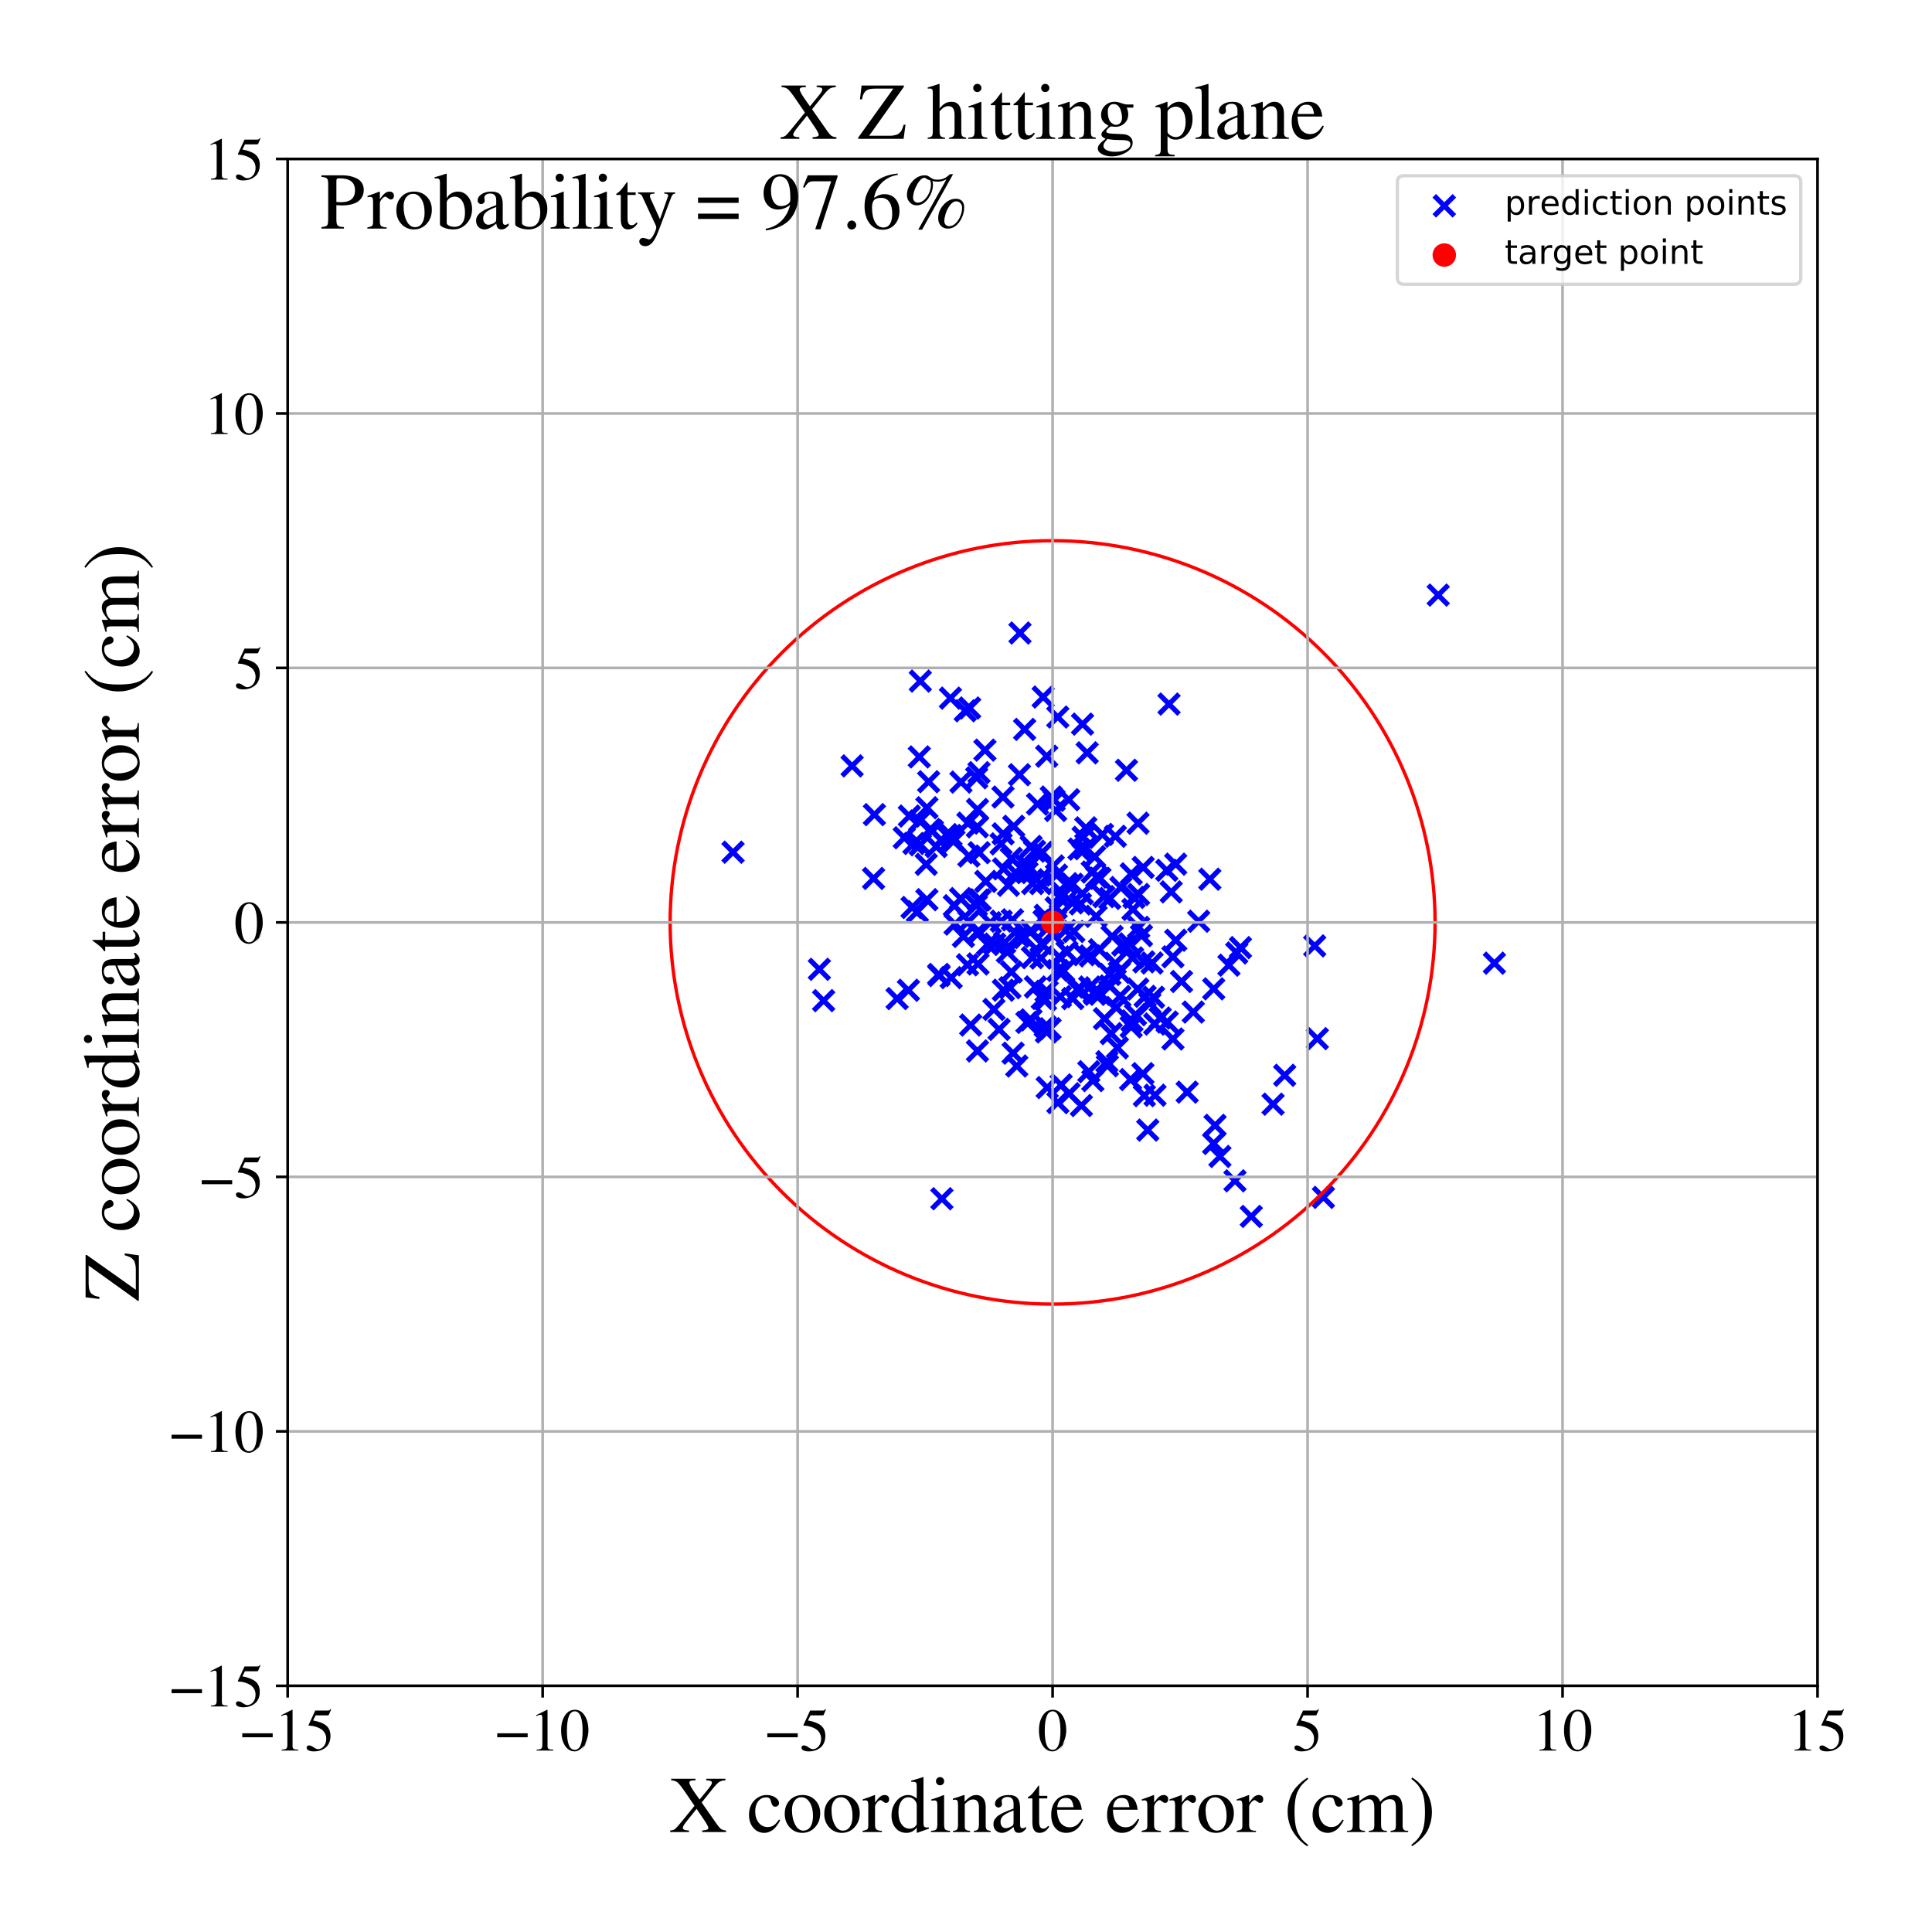 <?xml version="1.0" encoding="utf-8" standalone="no"?>
<!DOCTYPE svg PUBLIC "-//W3C//DTD SVG 1.1//EN"
  "http://www.w3.org/Graphics/SVG/1.1/DTD/svg11.dtd">
<!-- Created with matplotlib (https://matplotlib.org/) -->
<svg height="576pt" version="1.1" viewBox="0 0 576 576" width="576pt" xmlns="http://www.w3.org/2000/svg" xmlns:xlink="http://www.w3.org/1999/xlink">
 <defs>
  <style type="text/css">
*{stroke-linecap:butt;stroke-linejoin:round;}
  </style>
 </defs>
 <g id="figure_1">
  <g id="patch_1">
   <path d="M 0 576 
L 576 576 
L 576 0 
L 0 0 
z
" style="fill:#ffffff;"/>
  </g>
  <g id="axes_1">
   <g id="patch_2">
    <path d="M 85.766 502.609 
L 541.875 502.609 
L 541.875 47.391 
L 85.766 47.391 
z
" style="fill:#ffffff;"/>
   </g>
   <g id="PathCollection_1">
    <defs>
     <path d="M -3 3 
L 3 -3 
M -3 -3 
L 3 3 
" id="m645f7c384b" style="stroke:#0000ff;stroke-width:1.5;"/>
    </defs>
    <g clip-path="url(#p709448f553)">
     <use style="fill:#0000ff;stroke:#0000ff;stroke-width:1.5;" x="277.992" xlink:href="#m645f7c384b" y="247.754"/>
     <use style="fill:#0000ff;stroke:#0000ff;stroke-width:1.5;" x="392.744" xlink:href="#m645f7c384b" y="309.657"/>
     <use style="fill:#0000ff;stroke:#0000ff;stroke-width:1.5;" x="311.969" xlink:href="#m645f7c384b" y="307.647"/>
     <use style="fill:#0000ff;stroke:#0000ff;stroke-width:1.5;" x="357.375" xlink:href="#m645f7c384b" y="274.65"/>
     <use style="fill:#0000ff;stroke:#0000ff;stroke-width:1.5;" x="254.05" xlink:href="#m645f7c384b" y="228.341"/>
     <use style="fill:#0000ff;stroke:#0000ff;stroke-width:1.5;" x="291.188" xlink:href="#m645f7c384b" y="231.884"/>
     <use style="fill:#0000ff;stroke:#0000ff;stroke-width:1.5;" x="305.482" xlink:href="#m645f7c384b" y="217.459"/>
     <use style="fill:#0000ff;stroke:#0000ff;stroke-width:1.5;" x="324.886" xlink:href="#m645f7c384b" y="294.27"/>
     <use style="fill:#0000ff;stroke:#0000ff;stroke-width:1.5;" x="313.035" xlink:href="#m645f7c384b" y="274.593"/>
     <use style="fill:#0000ff;stroke:#0000ff;stroke-width:1.5;" x="312.213" xlink:href="#m645f7c384b" y="295.619"/>
     <use style="fill:#0000ff;stroke:#0000ff;stroke-width:1.5;" x="310.576" xlink:href="#m645f7c384b" y="281.353"/>
     <use style="fill:#0000ff;stroke:#0000ff;stroke-width:1.5;" x="306.195" xlink:href="#m645f7c384b" y="260.158"/>
     <use style="fill:#0000ff;stroke:#0000ff;stroke-width:1.5;" x="311.711" xlink:href="#m645f7c384b" y="298.077"/>
     <use style="fill:#0000ff;stroke:#0000ff;stroke-width:1.5;" x="271.116" xlink:href="#m645f7c384b" y="243.292"/>
     <use style="fill:#0000ff;stroke:#0000ff;stroke-width:1.5;" x="328.669" xlink:href="#m645f7c384b" y="248.771"/>
     <use style="fill:#0000ff;stroke:#0000ff;stroke-width:1.5;" x="267.462" xlink:href="#m645f7c384b" y="297.718"/>
     <use style="fill:#0000ff;stroke:#0000ff;stroke-width:1.5;" x="316.782" xlink:href="#m645f7c384b" y="266.421"/>
     <use style="fill:#0000ff;stroke:#0000ff;stroke-width:1.5;" x="322.742" xlink:href="#m645f7c384b" y="215.885"/>
     <use style="fill:#0000ff;stroke:#0000ff;stroke-width:1.5;" x="315.368" xlink:href="#m645f7c384b" y="213.772"/>
     <use style="fill:#0000ff;stroke:#0000ff;stroke-width:1.5;" x="314.972" xlink:href="#m645f7c384b" y="260.905"/>
     <use style="fill:#0000ff;stroke:#0000ff;stroke-width:1.5;" x="349.692" xlink:href="#m645f7c384b" y="309.755"/>
     <use style="fill:#0000ff;stroke:#0000ff;stroke-width:1.5;" x="337.776" xlink:href="#m645f7c384b" y="271.132"/>
     <use style="fill:#0000ff;stroke:#0000ff;stroke-width:1.5;" x="298.522" xlink:href="#m645f7c384b" y="274.633"/>
     <use style="fill:#0000ff;stroke:#0000ff;stroke-width:1.5;" x="341.172" xlink:href="#m645f7c384b" y="326.657"/>
     <use style="fill:#0000ff;stroke:#0000ff;stroke-width:1.5;" x="330.146" xlink:href="#m645f7c384b" y="317.734"/>
     <use style="fill:#0000ff;stroke:#0000ff;stroke-width:1.5;" x="329.093" xlink:href="#m645f7c384b" y="267.318"/>
     <use style="fill:#0000ff;stroke:#0000ff;stroke-width:1.5;" x="319.718" xlink:href="#m645f7c384b" y="269.174"/>
     <use style="fill:#0000ff;stroke:#0000ff;stroke-width:1.5;" x="324.619" xlink:href="#m645f7c384b" y="319.505"/>
     <use style="fill:#0000ff;stroke:#0000ff;stroke-width:1.5;" x="302.78" xlink:href="#m645f7c384b" y="260.14"/>
     <use style="fill:#0000ff;stroke:#0000ff;stroke-width:1.5;" x="347.984" xlink:href="#m645f7c384b" y="304.694"/>
     <use style="fill:#0000ff;stroke:#0000ff;stroke-width:1.5;" x="312.209" xlink:href="#m645f7c384b" y="324.243"/>
     <use style="fill:#0000ff;stroke:#0000ff;stroke-width:1.5;" x="305.967" xlink:href="#m645f7c384b" y="258.107"/>
     <use style="fill:#0000ff;stroke:#0000ff;stroke-width:1.5;" x="350.515" xlink:href="#m645f7c384b" y="257.63"/>
     <use style="fill:#0000ff;stroke:#0000ff;stroke-width:1.5;" x="276.866" xlink:href="#m645f7c384b" y="233.063"/>
     <use style="fill:#0000ff;stroke:#0000ff;stroke-width:1.5;" x="328.014" xlink:href="#m645f7c384b" y="296.423"/>
     <use style="fill:#0000ff;stroke:#0000ff;stroke-width:1.5;" x="296.585" xlink:href="#m645f7c384b" y="281.479"/>
     <use style="fill:#0000ff;stroke:#0000ff;stroke-width:1.5;" x="322.112" xlink:href="#m645f7c384b" y="269.502"/>
     <use style="fill:#0000ff;stroke:#0000ff;stroke-width:1.5;" x="274.372" xlink:href="#m645f7c384b" y="203.055"/>
     <use style="fill:#0000ff;stroke:#0000ff;stroke-width:1.5;" x="348.528" xlink:href="#m645f7c384b" y="209.909"/>
     <use style="fill:#0000ff;stroke:#0000ff;stroke-width:1.5;" x="368.717" xlink:href="#m645f7c384b" y="284.109"/>
     <use style="fill:#0000ff;stroke:#0000ff;stroke-width:1.5;" x="319.836" xlink:href="#m645f7c384b" y="297.71"/>
     <use style="fill:#0000ff;stroke:#0000ff;stroke-width:1.5;" x="334.795" xlink:href="#m645f7c384b" y="281.76"/>
     <use style="fill:#0000ff;stroke:#0000ff;stroke-width:1.5;" x="339.457" xlink:href="#m645f7c384b" y="266.677"/>
     <use style="fill:#0000ff;stroke:#0000ff;stroke-width:1.5;" x="353.935" xlink:href="#m645f7c384b" y="325.601"/>
     <use style="fill:#0000ff;stroke:#0000ff;stroke-width:1.5;" x="338.099" xlink:href="#m645f7c384b" y="267.54"/>
     <use style="fill:#0000ff;stroke:#0000ff;stroke-width:1.5;" x="337.671" xlink:href="#m645f7c384b" y="285.598"/>
     <use style="fill:#0000ff;stroke:#0000ff;stroke-width:1.5;" x="313.996" xlink:href="#m645f7c384b" y="258.174"/>
     <use style="fill:#0000ff;stroke:#0000ff;stroke-width:1.5;" x="336.781" xlink:href="#m645f7c384b" y="281.397"/>
     <use style="fill:#0000ff;stroke:#0000ff;stroke-width:1.5;" x="291.916" xlink:href="#m645f7c384b" y="277.972"/>
     <use style="fill:#0000ff;stroke:#0000ff;stroke-width:1.5;" x="337.259" xlink:href="#m645f7c384b" y="260.531"/>
     <use style="fill:#0000ff;stroke:#0000ff;stroke-width:1.5;" x="279.111" xlink:href="#m645f7c384b" y="252.392"/>
     <use style="fill:#0000ff;stroke:#0000ff;stroke-width:1.5;" x="292.199" xlink:href="#m645f7c384b" y="268.257"/>
     <use style="fill:#0000ff;stroke:#0000ff;stroke-width:1.5;" x="284.743" xlink:href="#m645f7c384b" y="275.506"/>
     <use style="fill:#0000ff;stroke:#0000ff;stroke-width:1.5;" x="291.68" xlink:href="#m645f7c384b" y="268.393"/>
     <use style="fill:#0000ff;stroke:#0000ff;stroke-width:1.5;" x="304.092" xlink:href="#m645f7c384b" y="188.725"/>
     <use style="fill:#0000ff;stroke:#0000ff;stroke-width:1.5;" x="291.429" xlink:href="#m645f7c384b" y="241.342"/>
     <use style="fill:#0000ff;stroke:#0000ff;stroke-width:1.5;" x="311.865" xlink:href="#m645f7c384b" y="295.549"/>
     <use style="fill:#0000ff;stroke:#0000ff;stroke-width:1.5;" x="327.817" xlink:href="#m645f7c384b" y="283.16"/>
     <use style="fill:#0000ff;stroke:#0000ff;stroke-width:1.5;" x="330.979" xlink:href="#m645f7c384b" y="293.944"/>
     <use style="fill:#0000ff;stroke:#0000ff;stroke-width:1.5;" x="314.707" xlink:href="#m645f7c384b" y="274.484"/>
     <use style="fill:#0000ff;stroke:#0000ff;stroke-width:1.5;" x="326.968" xlink:href="#m645f7c384b" y="295.164"/>
     <use style="fill:#0000ff;stroke:#0000ff;stroke-width:1.5;" x="330.862" xlink:href="#m645f7c384b" y="267.853"/>
     <use style="fill:#0000ff;stroke:#0000ff;stroke-width:1.5;" x="288.566" xlink:href="#m645f7c384b" y="245.408"/>
     <use style="fill:#0000ff;stroke:#0000ff;stroke-width:1.5;" x="337.248" xlink:href="#m645f7c384b" y="306.141"/>
     <use style="fill:#0000ff;stroke:#0000ff;stroke-width:1.5;" x="299.022" xlink:href="#m645f7c384b" y="237.622"/>
     <use style="fill:#0000ff;stroke:#0000ff;stroke-width:1.5;" x="373.05" xlink:href="#m645f7c384b" y="362.656"/>
     <use style="fill:#0000ff;stroke:#0000ff;stroke-width:1.5;" x="343.468" xlink:href="#m645f7c384b" y="287.106"/>
     <use style="fill:#0000ff;stroke:#0000ff;stroke-width:1.5;" x="394.559" xlink:href="#m645f7c384b" y="356.986"/>
     <use style="fill:#0000ff;stroke:#0000ff;stroke-width:1.5;" x="311.626" xlink:href="#m645f7c384b" y="305.965"/>
     <use style="fill:#0000ff;stroke:#0000ff;stroke-width:1.5;" x="291.404" xlink:href="#m645f7c384b" y="313.323"/>
     <use style="fill:#0000ff;stroke:#0000ff;stroke-width:1.5;" x="363.701" xlink:href="#m645f7c384b" y="344.777"/>
     <use style="fill:#0000ff;stroke:#0000ff;stroke-width:1.5;" x="339.29" xlink:href="#m645f7c384b" y="245.425"/>
     <use style="fill:#0000ff;stroke:#0000ff;stroke-width:1.5;" x="343.923" xlink:href="#m645f7c384b" y="297.314"/>
     <use style="fill:#0000ff;stroke:#0000ff;stroke-width:1.5;" x="296.316" xlink:href="#m645f7c384b" y="300.953"/>
     <use style="fill:#0000ff;stroke:#0000ff;stroke-width:1.5;" x="298.457" xlink:href="#m645f7c384b" y="251.594"/>
     <use style="fill:#0000ff;stroke:#0000ff;stroke-width:1.5;" x="326.44" xlink:href="#m645f7c384b" y="296.435"/>
     <use style="fill:#0000ff;stroke:#0000ff;stroke-width:1.5;" x="293.644" xlink:href="#m645f7c384b" y="223.642"/>
     <use style="fill:#0000ff;stroke:#0000ff;stroke-width:1.5;" x="271.912" xlink:href="#m645f7c384b" y="270.557"/>
     <use style="fill:#0000ff;stroke:#0000ff;stroke-width:1.5;" x="313.054" xlink:href="#m645f7c384b" y="306.698"/>
     <use style="fill:#0000ff;stroke:#0000ff;stroke-width:1.5;" x="310.732" xlink:href="#m645f7c384b" y="297.663"/>
     <use style="fill:#0000ff;stroke:#0000ff;stroke-width:1.5;" x="362.253" xlink:href="#m645f7c384b" y="335.496"/>
     <use style="fill:#0000ff;stroke:#0000ff;stroke-width:1.5;" x="320.15" xlink:href="#m645f7c384b" y="277.71"/>
     <use style="fill:#0000ff;stroke:#0000ff;stroke-width:1.5;" x="330.885" xlink:href="#m645f7c384b" y="290.511"/>
     <use style="fill:#0000ff;stroke:#0000ff;stroke-width:1.5;" x="286.497" xlink:href="#m645f7c384b" y="233.166"/>
     <use style="fill:#0000ff;stroke:#0000ff;stroke-width:1.5;" x="333.724" xlink:href="#m645f7c384b" y="289.853"/>
     <use style="fill:#0000ff;stroke:#0000ff;stroke-width:1.5;" x="342.193" xlink:href="#m645f7c384b" y="336.918"/>
     <use style="fill:#0000ff;stroke:#0000ff;stroke-width:1.5;" x="325.81" xlink:href="#m645f7c384b" y="322.168"/>
     <use style="fill:#0000ff;stroke:#0000ff;stroke-width:1.5;" x="332.486" xlink:href="#m645f7c384b" y="287.202"/>
     <use style="fill:#0000ff;stroke:#0000ff;stroke-width:1.5;" x="621.509" xlink:href="#m645f7c384b" y="133.369"/>
     <use style="fill:#0000ff;stroke:#0000ff;stroke-width:1.5;" x="274.08" xlink:href="#m645f7c384b" y="225.663"/>
     <use style="fill:#0000ff;stroke:#0000ff;stroke-width:1.5;" x="302.23" xlink:href="#m645f7c384b" y="246.338"/>
     <use style="fill:#0000ff;stroke:#0000ff;stroke-width:1.5;" x="322.406" xlink:href="#m645f7c384b" y="329.604"/>
     <use style="fill:#0000ff;stroke:#0000ff;stroke-width:1.5;" x="291.337" xlink:href="#m645f7c384b" y="277.98"/>
     <use style="fill:#0000ff;stroke:#0000ff;stroke-width:1.5;" x="580.791" xlink:href="#m645f7c384b" y="212.327"/>
     <use style="fill:#0000ff;stroke:#0000ff;stroke-width:1.5;" x="283.533" xlink:href="#m645f7c384b" y="249.085"/>
     <use style="fill:#0000ff;stroke:#0000ff;stroke-width:1.5;" x="301.841" xlink:href="#m645f7c384b" y="274.23"/>
     <use style="fill:#0000ff;stroke:#0000ff;stroke-width:1.5;" x="308.455" xlink:href="#m645f7c384b" y="253.764"/>
     <use style="fill:#0000ff;stroke:#0000ff;stroke-width:1.5;" x="326.782" xlink:href="#m645f7c384b" y="273.191"/>
     <use style="fill:#0000ff;stroke:#0000ff;stroke-width:1.5;" x="287.233" xlink:href="#m645f7c384b" y="279.185"/>
     <use style="fill:#0000ff;stroke:#0000ff;stroke-width:1.5;" x="340.32" xlink:href="#m645f7c384b" y="278.943"/>
     <use style="fill:#0000ff;stroke:#0000ff;stroke-width:1.5;" x="287.775" xlink:href="#m645f7c384b" y="211.908"/>
     <use style="fill:#0000ff;stroke:#0000ff;stroke-width:1.5;" x="270.837" xlink:href="#m645f7c384b" y="295.233"/>
     <use style="fill:#0000ff;stroke:#0000ff;stroke-width:1.5;" x="280.812" xlink:href="#m645f7c384b" y="357.388"/>
     <use style="fill:#0000ff;stroke:#0000ff;stroke-width:1.5;" x="307.412" xlink:href="#m645f7c384b" y="252.341"/>
     <use style="fill:#0000ff;stroke:#0000ff;stroke-width:1.5;" x="332.81" xlink:href="#m645f7c384b" y="300.385"/>
     <use style="fill:#0000ff;stroke:#0000ff;stroke-width:1.5;" x="311.003" xlink:href="#m645f7c384b" y="207.81"/>
     <use style="fill:#0000ff;stroke:#0000ff;stroke-width:1.5;" x="333.892" xlink:href="#m645f7c384b" y="297.066"/>
     <use style="fill:#0000ff;stroke:#0000ff;stroke-width:1.5;" x="339.478" xlink:href="#m645f7c384b" y="276.487"/>
     <use style="fill:#0000ff;stroke:#0000ff;stroke-width:1.5;" x="344.269" xlink:href="#m645f7c384b" y="305.309"/>
     <use style="fill:#0000ff;stroke:#0000ff;stroke-width:1.5;" x="284.409" xlink:href="#m645f7c384b" y="250.673"/>
     <use style="fill:#0000ff;stroke:#0000ff;stroke-width:1.5;" x="339.212" xlink:href="#m645f7c384b" y="294.871"/>
     <use style="fill:#0000ff;stroke:#0000ff;stroke-width:1.5;" x="310.246" xlink:href="#m645f7c384b" y="263.435"/>
     <use style="fill:#0000ff;stroke:#0000ff;stroke-width:1.5;" x="308.695" xlink:href="#m645f7c384b" y="294.251"/>
     <use style="fill:#0000ff;stroke:#0000ff;stroke-width:1.5;" x="321.672" xlink:href="#m645f7c384b" y="294.5"/>
     <use style="fill:#0000ff;stroke:#0000ff;stroke-width:1.5;" x="314.724" xlink:href="#m645f7c384b" y="241.625"/>
     <use style="fill:#0000ff;stroke:#0000ff;stroke-width:1.5;" x="319.665" xlink:href="#m645f7c384b" y="263.624"/>
     <use style="fill:#0000ff;stroke:#0000ff;stroke-width:1.5;" x="295.255" xlink:href="#m645f7c384b" y="275.096"/>
     <use style="fill:#0000ff;stroke:#0000ff;stroke-width:1.5;" x="323.716" xlink:href="#m645f7c384b" y="246.812"/>
     <use style="fill:#0000ff;stroke:#0000ff;stroke-width:1.5;" x="316.079" xlink:href="#m645f7c384b" y="267.783"/>
     <use style="fill:#0000ff;stroke:#0000ff;stroke-width:1.5;" x="379.549" xlink:href="#m645f7c384b" y="329.194"/>
     <use style="fill:#0000ff;stroke:#0000ff;stroke-width:1.5;" x="283.362" xlink:href="#m645f7c384b" y="208.14"/>
     <use style="fill:#0000ff;stroke:#0000ff;stroke-width:1.5;" x="318.626" xlink:href="#m645f7c384b" y="238.425"/>
     <use style="fill:#0000ff;stroke:#0000ff;stroke-width:1.5;" x="294.449" xlink:href="#m645f7c384b" y="281.569"/>
     <use style="fill:#0000ff;stroke:#0000ff;stroke-width:1.5;" x="349.694" xlink:href="#m645f7c384b" y="285.254"/>
     <use style="fill:#0000ff;stroke:#0000ff;stroke-width:1.5;" x="288.832" xlink:href="#m645f7c384b" y="274.637"/>
     <use style="fill:#0000ff;stroke:#0000ff;stroke-width:1.5;" x="322.904" xlink:href="#m645f7c384b" y="249.642"/>
     <use style="fill:#0000ff;stroke:#0000ff;stroke-width:1.5;" x="310.375" xlink:href="#m645f7c384b" y="285.634"/>
     <use style="fill:#0000ff;stroke:#0000ff;stroke-width:1.5;" x="274.205" xlink:href="#m645f7c384b" y="244.775"/>
     <use style="fill:#0000ff;stroke:#0000ff;stroke-width:1.5;" x="355.76" xlink:href="#m645f7c384b" y="301.727"/>
     <use style="fill:#0000ff;stroke:#0000ff;stroke-width:1.5;" x="322.689" xlink:href="#m645f7c384b" y="266.425"/>
     <use style="fill:#0000ff;stroke:#0000ff;stroke-width:1.5;" x="244.28" xlink:href="#m645f7c384b" y="288.988"/>
     <use style="fill:#0000ff;stroke:#0000ff;stroke-width:1.5;" x="291.09" xlink:href="#m645f7c384b" y="269.961"/>
     <use style="fill:#0000ff;stroke:#0000ff;stroke-width:1.5;" x="327.922" xlink:href="#m645f7c384b" y="261.858"/>
     <use style="fill:#0000ff;stroke:#0000ff;stroke-width:1.5;" x="288.865" xlink:href="#m645f7c384b" y="255.205"/>
     <use style="fill:#0000ff;stroke:#0000ff;stroke-width:1.5;" x="277.33" xlink:href="#m645f7c384b" y="247.29"/>
     <use style="fill:#0000ff;stroke:#0000ff;stroke-width:1.5;" x="288.436" xlink:href="#m645f7c384b" y="287.643"/>
     <use style="fill:#0000ff;stroke:#0000ff;stroke-width:1.5;" x="306.166" xlink:href="#m645f7c384b" y="304.811"/>
     <use style="fill:#0000ff;stroke:#0000ff;stroke-width:1.5;" x="218.543" xlink:href="#m645f7c384b" y="254.075"/>
     <use style="fill:#0000ff;stroke:#0000ff;stroke-width:1.5;" x="318.053" xlink:href="#m645f7c384b" y="263.46"/>
     <use style="fill:#0000ff;stroke:#0000ff;stroke-width:1.5;" x="323.503" xlink:href="#m645f7c384b" y="253.042"/>
     <use style="fill:#0000ff;stroke:#0000ff;stroke-width:1.5;" x="316.362" xlink:href="#m645f7c384b" y="323.447"/>
     <use style="fill:#0000ff;stroke:#0000ff;stroke-width:1.5;" x="274.364" xlink:href="#m645f7c384b" y="251.847"/>
     <use style="fill:#0000ff;stroke:#0000ff;stroke-width:1.5;" x="350.539" xlink:href="#m645f7c384b" y="280.314"/>
     <use style="fill:#0000ff;stroke:#0000ff;stroke-width:1.5;" x="307.795" xlink:href="#m645f7c384b" y="285.499"/>
     <use style="fill:#0000ff;stroke:#0000ff;stroke-width:1.5;" x="309.332" xlink:href="#m645f7c384b" y="239.731"/>
     <use style="fill:#0000ff;stroke:#0000ff;stroke-width:1.5;" x="313.433" xlink:href="#m645f7c384b" y="237.621"/>
     <use style="fill:#0000ff;stroke:#0000ff;stroke-width:1.5;" x="312.756" xlink:href="#m645f7c384b" y="276.315"/>
     <use style="fill:#0000ff;stroke:#0000ff;stroke-width:1.5;" x="283.575" xlink:href="#m645f7c384b" y="291.475"/>
     <use style="fill:#0000ff;stroke:#0000ff;stroke-width:1.5;" x="340.744" xlink:href="#m645f7c384b" y="320.087"/>
     <use style="fill:#0000ff;stroke:#0000ff;stroke-width:1.5;" x="326.938" xlink:href="#m645f7c384b" y="261.509"/>
     <use style="fill:#0000ff;stroke:#0000ff;stroke-width:1.5;" x="312.061" xlink:href="#m645f7c384b" y="225.46"/>
     <use style="fill:#0000ff;stroke:#0000ff;stroke-width:1.5;" x="297.859" xlink:href="#m645f7c384b" y="306.896"/>
     <use style="fill:#0000ff;stroke:#0000ff;stroke-width:1.5;" x="307.372" xlink:href="#m645f7c384b" y="304.058"/>
     <use style="fill:#0000ff;stroke:#0000ff;stroke-width:1.5;" x="335.843" xlink:href="#m645f7c384b" y="229.646"/>
     <use style="fill:#0000ff;stroke:#0000ff;stroke-width:1.5;" x="313.958" xlink:href="#m645f7c384b" y="278.751"/>
     <use style="fill:#0000ff;stroke:#0000ff;stroke-width:1.5;" x="341.404" xlink:href="#m645f7c384b" y="297.047"/>
     <use style="fill:#0000ff;stroke:#0000ff;stroke-width:1.5;" x="361.83" xlink:href="#m645f7c384b" y="340.91"/>
     <use style="fill:#0000ff;stroke:#0000ff;stroke-width:1.5;" x="301.094" xlink:href="#m645f7c384b" y="294.473"/>
     <use style="fill:#0000ff;stroke:#0000ff;stroke-width:1.5;" x="302.051" xlink:href="#m645f7c384b" y="313.987"/>
     <use style="fill:#0000ff;stroke:#0000ff;stroke-width:1.5;" x="326.363" xlink:href="#m645f7c384b" y="255.418"/>
     <use style="fill:#0000ff;stroke:#0000ff;stroke-width:1.5;" x="291.584" xlink:href="#m645f7c384b" y="287.389"/>
     <use style="fill:#0000ff;stroke:#0000ff;stroke-width:1.5;" x="283.753" xlink:href="#m645f7c384b" y="250.301"/>
     <use style="fill:#0000ff;stroke:#0000ff;stroke-width:1.5;" x="303.133" xlink:href="#m645f7c384b" y="317.812"/>
     <use style="fill:#0000ff;stroke:#0000ff;stroke-width:1.5;" x="345.904" xlink:href="#m645f7c384b" y="303.509"/>
     <use style="fill:#0000ff;stroke:#0000ff;stroke-width:1.5;" x="344.355" xlink:href="#m645f7c384b" y="326.518"/>
     <use style="fill:#0000ff;stroke:#0000ff;stroke-width:1.5;" x="293.89" xlink:href="#m645f7c384b" y="262.768"/>
     <use style="fill:#0000ff;stroke:#0000ff;stroke-width:1.5;" x="279.958" xlink:href="#m645f7c384b" y="290.844"/>
     <use style="fill:#0000ff;stroke:#0000ff;stroke-width:1.5;" x="300.639" xlink:href="#m645f7c384b" y="263.931"/>
     <use style="fill:#0000ff;stroke:#0000ff;stroke-width:1.5;" x="368.19" xlink:href="#m645f7c384b" y="352.048"/>
     <use style="fill:#0000ff;stroke:#0000ff;stroke-width:1.5;" x="318.099" xlink:href="#m645f7c384b" y="283.831"/>
     <use style="fill:#0000ff;stroke:#0000ff;stroke-width:1.5;" x="333.133" xlink:href="#m645f7c384b" y="312.393"/>
     <use style="fill:#0000ff;stroke:#0000ff;stroke-width:1.5;" x="391.962" xlink:href="#m645f7c384b" y="282.006"/>
     <use style="fill:#0000ff;stroke:#0000ff;stroke-width:1.5;" x="315.394" xlink:href="#m645f7c384b" y="328.736"/>
     <use style="fill:#0000ff;stroke:#0000ff;stroke-width:1.5;" x="599.156" xlink:href="#m645f7c384b" y="330.122"/>
     <use style="fill:#0000ff;stroke:#0000ff;stroke-width:1.5;" x="303.939" xlink:href="#m645f7c384b" y="230.973"/>
     <use style="fill:#0000ff;stroke:#0000ff;stroke-width:1.5;" x="272.467" xlink:href="#m645f7c384b" y="251.475"/>
     <use style="fill:#0000ff;stroke:#0000ff;stroke-width:1.5;" x="273.507" xlink:href="#m645f7c384b" y="271.779"/>
     <use style="fill:#0000ff;stroke:#0000ff;stroke-width:1.5;" x="299.077" xlink:href="#m645f7c384b" y="248.596"/>
     <use style="fill:#0000ff;stroke:#0000ff;stroke-width:1.5;" x="245.555" xlink:href="#m645f7c384b" y="298.326"/>
     <use style="fill:#0000ff;stroke:#0000ff;stroke-width:1.5;" x="321.692" xlink:href="#m645f7c384b" y="253.146"/>
     <use style="fill:#0000ff;stroke:#0000ff;stroke-width:1.5;" x="284.523" xlink:href="#m645f7c384b" y="270.024"/>
     <use style="fill:#0000ff;stroke:#0000ff;stroke-width:1.5;" x="269.586" xlink:href="#m645f7c384b" y="249.77"/>
     <use style="fill:#0000ff;stroke:#0000ff;stroke-width:1.5;" x="347.861" xlink:href="#m645f7c384b" y="259.48"/>
     <use style="fill:#0000ff;stroke:#0000ff;stroke-width:1.5;" x="289.401" xlink:href="#m645f7c384b" y="305.598"/>
     <use style="fill:#0000ff;stroke:#0000ff;stroke-width:1.5;" x="330.007" xlink:href="#m645f7c384b" y="316.54"/>
     <use style="fill:#0000ff;stroke:#0000ff;stroke-width:1.5;" x="352.256" xlink:href="#m645f7c384b" y="292.616"/>
     <use style="fill:#0000ff;stroke:#0000ff;stroke-width:1.5;" x="317.082" xlink:href="#m645f7c384b" y="289.473"/>
     <use style="fill:#0000ff;stroke:#0000ff;stroke-width:1.5;" x="291.875" xlink:href="#m645f7c384b" y="230.357"/>
     <use style="fill:#0000ff;stroke:#0000ff;stroke-width:1.5;" x="329.282" xlink:href="#m645f7c384b" y="303.697"/>
     <use style="fill:#0000ff;stroke:#0000ff;stroke-width:1.5;" x="279.868" xlink:href="#m645f7c384b" y="290.506"/>
     <use style="fill:#0000ff;stroke:#0000ff;stroke-width:1.5;" x="332.52" xlink:href="#m645f7c384b" y="249.329"/>
     <use style="fill:#0000ff;stroke:#0000ff;stroke-width:1.5;" x="300.342" xlink:href="#m645f7c384b" y="283.841"/>
     <use style="fill:#0000ff;stroke:#0000ff;stroke-width:1.5;" x="291.922" xlink:href="#m645f7c384b" y="254.217"/>
     <use style="fill:#0000ff;stroke:#0000ff;stroke-width:1.5;" x="323.205" xlink:href="#m645f7c384b" y="284.626"/>
     <use style="fill:#0000ff;stroke:#0000ff;stroke-width:1.5;" x="651.406" xlink:href="#m645f7c384b" y="323.633"/>
     <use style="fill:#0000ff;stroke:#0000ff;stroke-width:1.5;" x="317.625" xlink:href="#m645f7c384b" y="277.432"/>
     <use style="fill:#0000ff;stroke:#0000ff;stroke-width:1.5;" x="326.201" xlink:href="#m645f7c384b" y="295.946"/>
     <use style="fill:#0000ff;stroke:#0000ff;stroke-width:1.5;" x="337.474" xlink:href="#m645f7c384b" y="304.363"/>
     <use style="fill:#0000ff;stroke:#0000ff;stroke-width:1.5;" x="311.274" xlink:href="#m645f7c384b" y="274.528"/>
     <use style="fill:#0000ff;stroke:#0000ff;stroke-width:1.5;" x="445.537" xlink:href="#m645f7c384b" y="287.154"/>
     <use style="fill:#0000ff;stroke:#0000ff;stroke-width:1.5;" x="276.341" xlink:href="#m645f7c384b" y="240.815"/>
     <use style="fill:#0000ff;stroke:#0000ff;stroke-width:1.5;" x="301.516" xlink:href="#m645f7c384b" y="255.909"/>
     <use style="fill:#0000ff;stroke:#0000ff;stroke-width:1.5;" x="310.74" xlink:href="#m645f7c384b" y="254.108"/>
     <use style="fill:#0000ff;stroke:#0000ff;stroke-width:1.5;" x="316.139" xlink:href="#m645f7c384b" y="297.123"/>
     <use style="fill:#0000ff;stroke:#0000ff;stroke-width:1.5;" x="361.857" xlink:href="#m645f7c384b" y="294.812"/>
     <use style="fill:#0000ff;stroke:#0000ff;stroke-width:1.5;" x="286.386" xlink:href="#m645f7c384b" y="267.902"/>
     <use style="fill:#0000ff;stroke:#0000ff;stroke-width:1.5;" x="260.691" xlink:href="#m645f7c384b" y="242.868"/>
     <use style="fill:#0000ff;stroke:#0000ff;stroke-width:1.5;" x="305.491" xlink:href="#m645f7c384b" y="279.511"/>
     <use style="fill:#0000ff;stroke:#0000ff;stroke-width:1.5;" x="334.172" xlink:href="#m645f7c384b" y="264.604"/>
     <use style="fill:#0000ff;stroke:#0000ff;stroke-width:1.5;" x="307.89" xlink:href="#m645f7c384b" y="263.413"/>
     <use style="fill:#0000ff;stroke:#0000ff;stroke-width:1.5;" x="301.519" xlink:href="#m645f7c384b" y="289.777"/>
     <use style="fill:#0000ff;stroke:#0000ff;stroke-width:1.5;" x="291.381" xlink:href="#m645f7c384b" y="246.501"/>
     <use style="fill:#0000ff;stroke:#0000ff;stroke-width:1.5;" x="312.716" xlink:href="#m645f7c384b" y="262.277"/>
     <use style="fill:#0000ff;stroke:#0000ff;stroke-width:1.5;" x="331.552" xlink:href="#m645f7c384b" y="279.17"/>
     <use style="fill:#0000ff;stroke:#0000ff;stroke-width:1.5;" x="314.873" xlink:href="#m645f7c384b" y="270.658"/>
     <use style="fill:#0000ff;stroke:#0000ff;stroke-width:1.5;" x="299.14" xlink:href="#m645f7c384b" y="295.213"/>
     <use style="fill:#0000ff;stroke:#0000ff;stroke-width:1.5;" x="340.823" xlink:href="#m645f7c384b" y="258.605"/>
     <use style="fill:#0000ff;stroke:#0000ff;stroke-width:1.5;" x="282.19" xlink:href="#m645f7c384b" y="248.827"/>
     <use style="fill:#0000ff;stroke:#0000ff;stroke-width:1.5;" x="338.535" xlink:href="#m645f7c384b" y="302.516"/>
     <use style="fill:#0000ff;stroke:#0000ff;stroke-width:1.5;" x="311.632" xlink:href="#m645f7c384b" y="272.889"/>
     <use style="fill:#0000ff;stroke:#0000ff;stroke-width:1.5;" x="299.522" xlink:href="#m645f7c384b" y="281.022"/>
     <use style="fill:#0000ff;stroke:#0000ff;stroke-width:1.5;" x="383.011" xlink:href="#m645f7c384b" y="320.586"/>
     <use style="fill:#0000ff;stroke:#0000ff;stroke-width:1.5;" x="369.825" xlink:href="#m645f7c384b" y="282.515"/>
     <use style="fill:#0000ff;stroke:#0000ff;stroke-width:1.5;" x="366.392" xlink:href="#m645f7c384b" y="287.757"/>
     <use style="fill:#0000ff;stroke:#0000ff;stroke-width:1.5;" x="276.14" xlink:href="#m645f7c384b" y="257.684"/>
     <use style="fill:#0000ff;stroke:#0000ff;stroke-width:1.5;" x="321.487" xlink:href="#m645f7c384b" y="295.319"/>
     <use style="fill:#0000ff;stroke:#0000ff;stroke-width:1.5;" x="315.784" xlink:href="#m645f7c384b" y="285.277"/>
     <use style="fill:#0000ff;stroke:#0000ff;stroke-width:1.5;" x="349.18" xlink:href="#m645f7c384b" y="265.904"/>
     <use style="fill:#0000ff;stroke:#0000ff;stroke-width:1.5;" x="306.664" xlink:href="#m645f7c384b" y="258.334"/>
     <use style="fill:#0000ff;stroke:#0000ff;stroke-width:1.5;" x="337.069" xlink:href="#m645f7c384b" y="321.851"/>
     <use style="fill:#0000ff;stroke:#0000ff;stroke-width:1.5;" x="299.211" xlink:href="#m645f7c384b" y="259.033"/>
     <use style="fill:#0000ff;stroke:#0000ff;stroke-width:1.5;" x="325.634" xlink:href="#m645f7c384b" y="259.985"/>
     <use style="fill:#0000ff;stroke:#0000ff;stroke-width:1.5;" x="331.287" xlink:href="#m645f7c384b" y="308.157"/>
     <use style="fill:#0000ff;stroke:#0000ff;stroke-width:1.5;" x="318.699" xlink:href="#m645f7c384b" y="326.074"/>
     <use style="fill:#0000ff;stroke:#0000ff;stroke-width:1.5;" x="428.783" xlink:href="#m645f7c384b" y="177.416"/>
     <use style="fill:#0000ff;stroke:#0000ff;stroke-width:1.5;" x="342.809" xlink:href="#m645f7c384b" y="299.126"/>
     <use style="fill:#0000ff;stroke:#0000ff;stroke-width:1.5;" x="314.266" xlink:href="#m645f7c384b" y="238.613"/>
     <use style="fill:#0000ff;stroke:#0000ff;stroke-width:1.5;" x="360.689" xlink:href="#m645f7c384b" y="262.125"/>
     <use style="fill:#0000ff;stroke:#0000ff;stroke-width:1.5;" x="341.048" xlink:href="#m645f7c384b" y="286.763"/>
     <use style="fill:#0000ff;stroke:#0000ff;stroke-width:1.5;" x="325.054" xlink:href="#m645f7c384b" y="284.999"/>
     <use style="fill:#0000ff;stroke:#0000ff;stroke-width:1.5;" x="260.444" xlink:href="#m645f7c384b" y="261.893"/>
     <use style="fill:#0000ff;stroke:#0000ff;stroke-width:1.5;" x="315.386" xlink:href="#m645f7c384b" y="289.35"/>
     <use style="fill:#0000ff;stroke:#0000ff;stroke-width:1.5;" x="324.127" xlink:href="#m645f7c384b" y="224.448"/>
     <use style="fill:#0000ff;stroke:#0000ff;stroke-width:1.5;" x="276.335" xlink:href="#m645f7c384b" y="268.233"/>
     <use style="fill:#0000ff;stroke:#0000ff;stroke-width:1.5;" x="334.857" xlink:href="#m645f7c384b" y="281.597"/>
     <use style="fill:#0000ff;stroke:#0000ff;stroke-width:1.5;" x="307.378" xlink:href="#m645f7c384b" y="277.487"/>
     <use style="fill:#0000ff;stroke:#0000ff;stroke-width:1.5;" x="289.083" xlink:href="#m645f7c384b" y="211.078"/>
     <use style="fill:#0000ff;stroke:#0000ff;stroke-width:1.5;" x="303.708" xlink:href="#m645f7c384b" y="279.187"/>
    </g>
   </g>
   <g id="PathCollection_2">
    <defs>
     <path d="M 0 3 
C 0.796 3 1.559 2.684 2.121 2.121 
C 2.684 1.559 3 0.796 3 0 
C 3 -0.796 2.684 -1.559 2.121 -2.121 
C 1.559 -2.684 0.796 -3 0 -3 
C -0.796 -3 -1.559 -2.684 -2.121 -2.121 
C -2.684 -1.559 -3 -0.796 -3 0 
C -3 0.796 -2.684 1.559 -2.121 2.121 
C -1.559 2.684 -0.796 3 0 3 
z
" id="m51e2d9394d" style="stroke:#ff0000;"/>
    </defs>
    <g clip-path="url(#p709448f553)">
     <use style="fill:#ff0000;stroke:#ff0000;" x="313.82" xlink:href="#m51e2d9394d" y="275"/>
    </g>
   </g>
   <g id="patch_3">
    <path clip-path="url(#p709448f553)" d="M 313.82 388.805 
C 344.061 388.805 373.067 376.814 394.45 355.472 
C 415.833 334.131 427.848 305.181 427.848 275 
C 427.848 244.819 415.833 215.869 394.45 194.528 
C 373.067 173.186 344.061 161.195 313.82 161.195 
C 283.58 161.195 254.574 173.186 233.191 194.528 
C 211.808 215.869 199.793 244.819 199.793 275 
C 199.793 305.181 211.808 334.131 233.191 355.472 
C 254.574 376.814 283.58 388.805 313.82 388.805 
z
" style="fill:none;stroke:#ff0000;stroke-linejoin:miter;"/>
   </g>
   <g id="matplotlib.axis_1">
    <g id="xtick_1">
     <g id="line2d_1">
      <path clip-path="url(#p709448f553)" d="M 85.766 502.609 
L 85.766 47.391 
" style="fill:none;stroke:#b0b0b0;stroke-linecap:square;stroke-width:0.8;"/>
     </g>
     <g id="line2d_2">
      <defs>
       <path d="M 0 0 
L 0 3.5 
" id="mb7e9b200ea" style="stroke:#000000;stroke-width:0.8;"/>
      </defs>
      <g>
       <use style="stroke:#000000;stroke-width:0.8;" x="85.766" xlink:href="#mb7e9b200ea" y="502.609"/>
      </g>
     </g>
     <g id="text_1">
      <!-- −15 -->
      <defs>
       <path d="M 3 22 
L 3 28.594 
L 53.406 28.594 
L 53.406 22 
z
" id="FreeSerif-8722"/>
       <path d="M 18.297 59.297 
Q 16.5 59.297 11.094 57.094 
L 11.094 58.5 
L 29.094 67.594 
L 29.906 67.406 
L 29.906 7.406 
Q 29.906 3.797 31.703 2.688 
Q 33.5 1.594 39.406 1.5 
L 39.406 0 
L 11.797 0 
L 11.797 1.5 
Q 17.406 1.703 19.344 3.141 
Q 21.297 4.594 21.297 9.297 
L 21.297 54.594 
Q 21.297 59.297 18.297 59.297 
z
" id="FreeSerif-49"/>
       <path d="M 35.703 19.406 
Q 35.703 24.703 33.344 28.797 
Q 31 32.906 27.641 35.156 
Q 24.297 37.406 20.141 38.844 
Q 16 40.297 12.953 40.75 
Q 9.906 41.203 7.594 41.203 
Q 6.406 41.203 6.406 42 
Q 6.406 42.297 6.5 42.5 
L 17.406 66.203 
L 38.297 66.203 
Q 39.906 66.203 40.844 66.703 
Q 41.797 67.203 42.906 68.797 
L 43.797 68.094 
L 40 59.203 
Q 39.594 58.297 37.703 58.297 
L 18.094 58.297 
L 13.906 49.797 
Q 28.5 47.203 35.594 41.344 
Q 42.703 35.5 42.703 24.203 
Q 42.703 18.297 40.844 13.688 
Q 39 9.094 36.141 6.297 
Q 33.297 3.5 29.547 1.703 
Q 25.797 -0.094 22.344 -0.75 
Q 18.906 -1.406 15.406 -1.406 
Q 9.797 -1.406 6.5 0.25 
Q 3.203 1.906 3.203 4.797 
Q 3.203 8.5 7.5 8.5 
Q 10.297 8.5 14.75 5.391 
Q 19.203 2.297 21.797 2.297 
Q 27.703 2.297 31.703 7.25 
Q 35.703 12.203 35.703 19.406 
z
" id="FreeSerif-53"/>
      </defs>
      <g transform="translate(71.689 521.903)scale(0.18 -0.18)">
       <use xlink:href="#FreeSerif-8722"/>
       <use x="56.4" xlink:href="#FreeSerif-49"/>
       <use x="106.4" xlink:href="#FreeSerif-53"/>
      </g>
     </g>
    </g>
    <g id="xtick_2">
     <g id="line2d_3">
      <path clip-path="url(#p709448f553)" d="M 161.784 502.609 
L 161.784 47.391 
" style="fill:none;stroke:#b0b0b0;stroke-linecap:square;stroke-width:0.8;"/>
     </g>
     <g id="line2d_4">
      <g>
       <use style="stroke:#000000;stroke-width:0.8;" x="161.784" xlink:href="#mb7e9b200ea" y="502.609"/>
      </g>
     </g>
     <g id="text_2">
      <!-- −10 -->
      <defs>
       <path d="M 47.594 17.797 
Q 35.203 -1.406 25 -1.406 
Q 14.797 -1.406 8.594 8.391 
Q 2.406 18.203 2.406 33.594 
Q 2.406 48.094 8.594 57.844 
Q 14.797 67.594 25.406 67.594 
Q 35.203 67.594 41.391 58 
Q 47.594 48.406 47.594 33 
Q 47.594 17.797 35.203 -1.406 
z
M 25.094 65 
Q 12 65 12 32.703 
Q 12 1.203 25 1.203 
Q 38 1.203 38 32.797 
Q 38 48.5 34.703 56.75 
Q 31.406 65 25.094 65 
z
" id="FreeSerif-48"/>
      </defs>
      <g transform="translate(147.707 521.903)scale(0.18 -0.18)">
       <use xlink:href="#FreeSerif-8722"/>
       <use x="56.4" xlink:href="#FreeSerif-49"/>
       <use x="106.4" xlink:href="#FreeSerif-48"/>
      </g>
     </g>
    </g>
    <g id="xtick_3">
     <g id="line2d_5">
      <path clip-path="url(#p709448f553)" d="M 237.802 502.609 
L 237.802 47.391 
" style="fill:none;stroke:#b0b0b0;stroke-linecap:square;stroke-width:0.8;"/>
     </g>
     <g id="line2d_6">
      <g>
       <use style="stroke:#000000;stroke-width:0.8;" x="237.802" xlink:href="#mb7e9b200ea" y="502.609"/>
      </g>
     </g>
     <g id="text_3">
      <!-- −5 -->
      <g transform="translate(228.226 521.903)scale(0.18 -0.18)">
       <use xlink:href="#FreeSerif-8722"/>
       <use x="56.4" xlink:href="#FreeSerif-53"/>
      </g>
     </g>
    </g>
    <g id="xtick_4">
     <g id="line2d_7">
      <path clip-path="url(#p709448f553)" d="M 313.82 502.609 
L 313.82 47.391 
" style="fill:none;stroke:#b0b0b0;stroke-linecap:square;stroke-width:0.8;"/>
     </g>
     <g id="line2d_8">
      <g>
       <use style="stroke:#000000;stroke-width:0.8;" x="313.82" xlink:href="#mb7e9b200ea" y="502.609"/>
      </g>
     </g>
     <g id="text_4">
      <!-- 0 -->
      <g transform="translate(309.32 521.903)scale(0.18 -0.18)">
       <use xlink:href="#FreeSerif-48"/>
      </g>
     </g>
    </g>
    <g id="xtick_5">
     <g id="line2d_9">
      <path clip-path="url(#p709448f553)" d="M 389.839 502.609 
L 389.839 47.391 
" style="fill:none;stroke:#b0b0b0;stroke-linecap:square;stroke-width:0.8;"/>
     </g>
     <g id="line2d_10">
      <g>
       <use style="stroke:#000000;stroke-width:0.8;" x="389.839" xlink:href="#mb7e9b200ea" y="502.609"/>
      </g>
     </g>
     <g id="text_5">
      <!-- 5 -->
      <g transform="translate(385.339 521.903)scale(0.18 -0.18)">
       <use xlink:href="#FreeSerif-53"/>
      </g>
     </g>
    </g>
    <g id="xtick_6">
     <g id="line2d_11">
      <path clip-path="url(#p709448f553)" d="M 465.857 502.609 
L 465.857 47.391 
" style="fill:none;stroke:#b0b0b0;stroke-linecap:square;stroke-width:0.8;"/>
     </g>
     <g id="line2d_12">
      <g>
       <use style="stroke:#000000;stroke-width:0.8;" x="465.857" xlink:href="#mb7e9b200ea" y="502.609"/>
      </g>
     </g>
     <g id="text_6">
      <!-- 10 -->
      <g transform="translate(456.857 521.903)scale(0.18 -0.18)">
       <use xlink:href="#FreeSerif-49"/>
       <use x="50" xlink:href="#FreeSerif-48"/>
      </g>
     </g>
    </g>
    <g id="xtick_7">
     <g id="line2d_13">
      <path clip-path="url(#p709448f553)" d="M 541.875 502.609 
L 541.875 47.391 
" style="fill:none;stroke:#b0b0b0;stroke-linecap:square;stroke-width:0.8;"/>
     </g>
     <g id="line2d_14">
      <g>
       <use style="stroke:#000000;stroke-width:0.8;" x="541.875" xlink:href="#mb7e9b200ea" y="502.609"/>
      </g>
     </g>
     <g id="text_7">
      <!-- 15 -->
      <g transform="translate(532.875 521.903)scale(0.18 -0.18)">
       <use xlink:href="#FreeSerif-49"/>
       <use x="50" xlink:href="#FreeSerif-53"/>
      </g>
     </g>
    </g>
    <g id="text_8">
     <!-- X coordinate error (cm) -->
     <defs>
      <path d="M 69.594 66.203 
L 69.594 64.297 
Q 64.703 64 62.047 62.344 
Q 59.406 60.703 54.703 54.906 
L 40.094 36.703 
L 59.297 9.297 
Q 62.297 5 64.297 3.703 
Q 66.297 2.406 70.406 1.906 
L 70.406 0 
L 40.703 0 
L 40.703 1.906 
Q 44.797 2.297 46.594 2.938 
Q 48.406 3.594 48.406 5 
Q 48.406 7.203 43.297 14.797 
L 33.797 28.797 
L 21.906 14 
Q 16.703 7.5 16.703 5.406 
Q 16.703 3.703 18.297 2.953 
Q 19.906 2.203 24.297 1.906 
L 24.297 0 
L 1 0 
L 1 1.906 
Q 4.906 2.203 7 3.797 
Q 9.094 5.406 15.5 13.297 
L 31.203 32.594 
L 20.297 48.594 
Q 13.297 58.906 10.25 61.5 
Q 7.203 64.094 2.203 64.297 
L 2.203 66.203 
L 32.406 66.203 
L 32.406 64.297 
L 29.594 64.203 
Q 24.797 64.094 24.797 61.297 
Q 24.797 58.094 33.297 46.297 
L 37.5 40.406 
L 48.797 54.203 
Q 52.797 59.203 52.797 61.094 
Q 52.797 62.797 51.344 63.438 
Q 49.906 64.094 45.797 64.297 
L 45.797 66.203 
z
" id="FreeSerif-88"/>
      <path id="FreeSerif-32"/>
      <path d="M 2.5 21.297 
Q 2.5 32.406 9.047 39.203 
Q 15.594 46 24.406 46 
Q 30.703 46 35.25 42.953 
Q 39.797 39.906 39.797 35.703 
Q 39.797 34 38.391 32.75 
Q 37 31.5 35 31.5 
Q 31.594 31.5 30.297 36.094 
L 29.703 38.297 
Q 28.906 41.094 27.703 42.094 
Q 26.5 43.094 23.797 43.094 
Q 17.703 43.094 13.953 38.25 
Q 10.203 33.406 10.203 25.703 
Q 10.203 17.094 14.547 11.641 
Q 18.906 6.203 25.703 6.203 
Q 30 6.203 33.094 8.25 
Q 36.203 10.297 39.797 15.594 
L 41.203 14.703 
Q 40.203 12.703 39.453 11.391 
Q 38.703 10.094 36.75 7.5 
Q 34.797 4.906 32.891 3.297 
Q 31 1.703 27.891 0.344 
Q 24.797 -1 21.5 -1 
Q 13.203 -1 7.844 5.25 
Q 2.5 11.5 2.5 21.297 
z
" id="FreeSerif-99"/>
      <path d="M 24.594 46 
Q 34.203 46 40.391 39.594 
Q 46.594 33.203 46.594 23.406 
Q 46.594 13 40.188 6 
Q 33.797 -1 24.391 -1 
Q 15 -1 8.75 5.75 
Q 2.5 12.5 2.5 22.594 
Q 2.5 32.906 8.641 39.453 
Q 14.797 46 24.594 46 
z
M 11.5 27.5 
Q 11.5 16.797 15.391 9.297 
Q 19.297 1.797 25.594 1.797 
Q 31.203 1.797 34.391 6.594 
Q 37.594 11.406 37.594 19.906 
Q 37.594 30.203 33.594 36.703 
Q 29.594 43.203 23.297 43.203 
Q 18 43.203 14.75 38.891 
Q 11.5 34.594 11.5 27.5 
z
" id="FreeSerif-111"/>
      <path d="M 30.094 36.203 
Q 28.594 36.203 26.391 37.953 
Q 24.203 39.703 23.5 39.703 
Q 21.5 39.703 19 36.797 
Q 16.5 33.906 16.5 31.5 
L 16.5 9 
Q 16.5 4.703 18.203 3.203 
Q 19.906 1.703 25 1.5 
L 25 0 
L 1 0 
L 1 1.5 
Q 5.797 2.406 6.938 3.5 
Q 8.094 4.594 8.094 8.406 
L 8.094 33.406 
Q 8.094 36.703 7.344 38.047 
Q 6.594 39.406 4.703 39.406 
Q 3.094 39.406 1.203 39 
L 1.203 40.594 
Q 9.203 43.203 16 46 
L 16.5 45.797 
L 16.5 36.594 
Q 20.203 41.906 22.797 43.953 
Q 25.406 46 28.5 46 
Q 31.094 46 32.547 44.594 
Q 34 43.203 34 40.703 
Q 34 38.594 32.953 37.391 
Q 31.906 36.203 30.094 36.203 
z
" id="FreeSerif-114"/>
      <path d="M 34.203 -1 
L 33.797 -0.703 
L 33.797 5.703 
Q 29 -1 21 -1 
Q 12.703 -1 7.594 4.953 
Q 2.5 10.906 2.5 20.5 
Q 2.5 31.094 8.594 38.547 
Q 14.703 46 23.297 46 
Q 28.703 46 33.797 41.703 
L 33.797 57.297 
Q 33.797 60.406 32.891 61.406 
Q 32 62.406 29.203 62.406 
Q 27.797 62.406 27 62.297 
L 27 63.906 
Q 36.094 66.297 41.703 68.297 
L 42.203 68.094 
L 42.203 11.406 
Q 42.203 7.906 43.047 6.797 
Q 43.906 5.703 46.594 5.703 
Q 47.094 5.703 48.906 5.797 
L 48.906 4.203 
z
M 24.906 4.203 
Q 28.703 4.203 31.25 6.344 
Q 33.797 8.5 33.797 10.203 
L 33.797 33.203 
Q 33.797 37.203 30.688 40.203 
Q 27.594 43.203 23.594 43.203 
Q 17.906 43.203 14.5 38.094 
Q 11.094 33 11.094 24.5 
Q 11.094 15.297 14.891 9.75 
Q 18.703 4.203 24.906 4.203 
z
" id="FreeSerif-100"/>
      <path d="M 6.203 39.297 
Q 4 39.297 2 39 
L 2 40.5 
Q 9 42.5 17.5 46 
L 17.906 45.703 
L 17.906 10.203 
Q 17.906 4.797 19.156 3.344 
Q 20.406 1.906 25.297 1.5 
L 25.297 0 
L 1.594 0 
L 1.594 1.5 
Q 6.797 1.797 8.141 3.297 
Q 9.5 4.797 9.5 10.203 
L 9.5 33.406 
Q 9.5 36.703 8.75 38 
Q 8 39.297 6.203 39.297 
z
M 12.797 68.297 
Q 15 68.297 16.5 66.797 
Q 18 65.297 18 63.203 
Q 18 61 16.5 59.547 
Q 15 58.094 12.797 58.094 
Q 10.703 58.094 9.25 59.594 
Q 7.797 61.094 7.797 63.188 
Q 7.797 65.297 9.297 66.797 
Q 10.797 68.297 12.797 68.297 
z
" id="FreeSerif-105"/>
      <path d="M 1 39.797 
L 1 41.5 
Q 8.406 43.703 14.797 46 
L 15.5 45.797 
L 15.5 37.906 
Q 20.594 42.703 23.547 44.344 
Q 26.5 46 30 46 
Q 35.5 46 38.641 42.047 
Q 41.797 38.094 41.797 31 
L 41.797 8.094 
Q 41.797 4.406 43 3.156 
Q 44.203 1.906 47.906 1.5 
L 47.906 0 
L 27.094 0 
L 27.094 1.5 
Q 30.906 1.797 32.156 3.5 
Q 33.406 5.203 33.406 9.906 
L 33.406 30.797 
Q 33.406 40.5 26.094 40.5 
Q 23.594 40.5 21.5 39.344 
Q 19.406 38.203 15.797 34.797 
L 15.797 6.703 
Q 15.797 4 17.188 2.891 
Q 18.594 1.797 22.406 1.5 
L 22.406 0 
L 1.203 0 
L 1.203 1.5 
Q 5 1.797 6.203 3.25 
Q 7.406 4.703 7.406 9 
L 7.406 33.797 
Q 7.406 37.5 6.594 38.844 
Q 5.797 40.203 3.703 40.203 
Q 1.797 40.203 1 39.797 
z
" id="FreeSerif-110"/>
      <path d="M 2.5 9.703 
Q 2.5 11.5 2.891 13.047 
Q 3.297 14.594 4.297 15.938 
Q 5.297 17.297 6.188 18.391 
Q 7.094 19.5 8.891 20.641 
Q 10.703 21.797 11.891 22.547 
Q 13.094 23.297 15.547 24.344 
Q 18 25.406 19.297 25.953 
Q 20.594 26.5 23.391 27.594 
Q 26.203 28.703 27.5 29.203 
L 27.5 35.297 
Q 27.5 43.594 19.906 43.594 
Q 16.906 43.594 14.797 42.141 
Q 12.703 40.703 12.703 38.703 
Q 12.703 37.906 12.953 36.5 
Q 13.203 35.094 13.203 34.703 
Q 13.203 33 11.844 31.75 
Q 10.5 30.5 8.703 30.5 
Q 7 30.5 5.703 31.797 
Q 4.406 33.094 4.406 34.797 
Q 4.406 39.5 9.25 42.75 
Q 14.094 46 21.203 46 
Q 29.406 46 32.5 42.047 
Q 35.594 38.094 35.594 30 
L 35.594 10.5 
Q 35.594 7.203 36.25 5.953 
Q 36.906 4.703 38.594 4.703 
Q 40.703 4.703 43 6.594 
L 43 4 
Q 40.406 1.094 38.453 0.047 
Q 36.5 -1 34 -1 
Q 30.906 -1 29.453 0.703 
Q 28 2.406 27.594 6.297 
Q 19 -1 13 -1 
Q 8.406 -1 5.453 2 
Q 2.5 5 2.5 9.703 
z
M 27.5 12.297 
L 27.5 26.797 
Q 18.5 23.5 14.891 20.391 
Q 11.297 17.297 11.297 12.906 
Q 11.297 8.797 13.297 6.797 
Q 15.297 4.797 17.594 4.797 
Q 21 4.797 24.906 7.094 
Q 26.5 8 27 9 
Q 27.5 10 27.5 12.297 
z
" id="FreeSerif-97"/>
      <path d="M 25.906 45 
L 25.906 41.797 
L 15.797 41.797 
L 15.797 13.203 
Q 15.797 8.5 17 6.344 
Q 18.203 4.203 21 4.203 
Q 24.094 4.203 27 7.703 
L 28.297 6.594 
Q 23.5 -1 16.297 -1 
Q 7.406 -1 7.406 11.703 
L 7.406 41.797 
L 2.094 41.797 
Q 1.703 42.094 1.703 42.5 
Q 1.703 43 2 43.297 
Q 2.297 43.594 3.141 44.141 
Q 4 44.703 5.203 45.641 
Q 6.406 46.594 8.5 49.094 
Q 10.594 51.594 13.094 55.094 
Q 14.703 57.406 15.094 57.906 
Q 15.797 57.906 15.797 56.594 
L 15.797 45 
z
" id="FreeSerif-116"/>
      <path d="M 9.703 27.703 
Q 9.906 21.406 11.406 16.844 
Q 12.906 12.297 15.297 10.047 
Q 17.703 7.797 20.141 6.844 
Q 22.594 5.906 25.297 5.906 
Q 30.094 5.906 33.641 8.297 
Q 37.203 10.703 40.797 16.406 
L 42.406 15.703 
Q 39.297 7.594 33.797 3.297 
Q 28.297 -1 21.203 -1 
Q 12.594 -1 7.547 5.047 
Q 2.5 11.094 2.5 21.406 
Q 2.5 32.5 8.344 39.25 
Q 14.203 46 23.406 46 
Q 31 46 35.203 41.453 
Q 39.406 36.906 40.5 27.703 
z
M 9.906 30.906 
L 30.297 30.906 
Q 29.297 37.406 27.188 39.906 
Q 25.094 42.406 20.5 42.406 
Q 11.5 42.406 9.906 30.906 
z
" id="FreeSerif-101"/>
      <path d="M 29.203 -17.703 
Q 26.594 -16.094 23.797 -13.844 
Q 21 -11.594 17.453 -7.594 
Q 13.906 -3.594 11.203 0.953 
Q 8.5 5.5 6.641 11.891 
Q 4.797 18.297 4.797 25.203 
Q 4.797 32.406 6.641 38.844 
Q 8.5 45.297 11 49.547 
Q 13.5 53.797 17.344 57.75 
Q 21.203 61.703 23.703 63.594 
Q 26.203 65.5 29.5 67.594 
L 30.406 66 
Q 26 62.406 23.297 59.5 
Q 20.594 56.594 18.094 51.938 
Q 15.594 47.297 14.5 40.844 
Q 13.406 34.406 13.406 25.5 
Q 13.406 16.203 14.5 9.5 
Q 15.594 2.797 18.094 -1.953 
Q 20.594 -6.703 23.297 -9.703 
Q 26 -12.703 30.406 -16.094 
z
" id="FreeSerif-40"/>
      <path d="M 1.297 39.797 
L 1.297 41.5 
Q 8.5 43.5 15.297 46 
L 16 45.797 
L 16 38.297 
Q 22.203 43 25.203 44.5 
Q 28.203 46 31.5 46 
Q 39.406 46 42.094 37.594 
Q 49.906 46 58.406 46 
Q 70 46 70 28.203 
L 70 7.594 
Q 70 2 74.297 1.703 
L 76.906 1.5 
L 76.906 0 
L 55 0 
L 55 1.5 
Q 59.406 2 60.5 3.203 
Q 61.594 4.406 61.594 8.703 
L 61.594 29.797 
Q 61.594 36 60 38.391 
Q 58.406 40.797 54.094 40.797 
Q 47.5 40.797 43.203 34.703 
L 43.203 9.5 
Q 43.203 4.797 44.641 3.188 
Q 46.094 1.594 50.406 1.5 
L 50.406 0 
L 28 0 
L 28 1.5 
Q 32.297 1.797 33.547 3.094 
Q 34.797 4.406 34.797 8.594 
L 34.797 30.297 
Q 34.797 40.797 28.203 40.797 
Q 25.406 40.797 21.953 39.391 
Q 18.5 38 16.406 34.906 
L 16.406 6.703 
Q 16.406 3.797 17.797 2.75 
Q 19.203 1.703 23.203 1.5 
L 23.203 0 
L 1 0 
L 1 1.5 
Q 5.203 1.594 6.594 3 
Q 8 4.406 8 8.5 
L 8 33.797 
Q 8 37.406 7.25 38.797 
Q 6.5 40.203 4.5 40.203 
Q 3 40.203 1.297 39.797 
z
" id="FreeSerif-109"/>
      <path d="M 4.047 67.703 
Q 6.656 66.094 9.453 63.844 
Q 12.25 61.594 15.797 57.594 
Q 19.344 53.594 22.047 49.047 
Q 24.75 44.5 26.594 38.094 
Q 28.453 31.703 28.453 24.797 
Q 28.453 17.594 26.594 11.141 
Q 24.75 4.703 22.25 0.453 
Q 19.75 -3.797 15.891 -7.75 
Q 12.047 -11.703 9.547 -13.594 
Q 7.047 -15.5 3.75 -17.594 
L 2.844 -16 
Q 7.25 -12.406 9.953 -9.5 
Q 12.656 -6.594 15.156 -1.938 
Q 17.656 2.703 18.75 9.141 
Q 19.844 15.594 19.844 24.5 
Q 19.844 33.797 18.75 40.5 
Q 17.656 47.203 15.156 51.953 
Q 12.656 56.703 9.953 59.703 
Q 7.25 62.703 2.844 66.094 
z
" id="FreeSerif-41"/>
     </defs>
     <g transform="translate(199.571 546.201)scale(0.24 -0.24)">
      <use xlink:href="#FreeSerif-88"/>
      <use x="71.4" xlink:href="#FreeSerif-32"/>
      <use x="96.4" xlink:href="#FreeSerif-99"/>
      <use x="140.784" xlink:href="#FreeSerif-111"/>
      <use x="189.884" xlink:href="#FreeSerif-111"/>
      <use x="238.969" xlink:href="#FreeSerif-114"/>
      <use x="273.453" xlink:href="#FreeSerif-100"/>
      <use x="323.353" xlink:href="#FreeSerif-105"/>
      <use x="351.137" xlink:href="#FreeSerif-110"/>
      <use x="400.037" xlink:href="#FreeSerif-97"/>
      <use x="443.522" xlink:href="#FreeSerif-116"/>
      <use x="471.822" xlink:href="#FreeSerif-101"/>
      <use x="516.222" xlink:href="#FreeSerif-32"/>
      <use x="541.222" xlink:href="#FreeSerif-101"/>
      <use x="585.606" xlink:href="#FreeSerif-114"/>
      <use x="620.106" xlink:href="#FreeSerif-114"/>
      <use x="654.59" xlink:href="#FreeSerif-111"/>
      <use x="703.675" xlink:href="#FreeSerif-114"/>
      <use x="738.175" xlink:href="#FreeSerif-32"/>
      <use x="763.175" xlink:href="#FreeSerif-40"/>
      <use x="796.475" xlink:href="#FreeSerif-99"/>
      <use x="840.859" xlink:href="#FreeSerif-109"/>
      <use x="918.759" xlink:href="#FreeSerif-41"/>
     </g>
    </g>
   </g>
   <g id="matplotlib.axis_2">
    <g id="ytick_1">
     <g id="line2d_15">
      <path clip-path="url(#p709448f553)" d="M 85.766 502.609 
L 541.875 502.609 
" style="fill:none;stroke:#b0b0b0;stroke-linecap:square;stroke-width:0.8;"/>
     </g>
     <g id="line2d_16">
      <defs>
       <path d="M 0 0 
L -3.5 0 
" id="m729ae6f00f" style="stroke:#000000;stroke-width:0.8;"/>
      </defs>
      <g>
       <use style="stroke:#000000;stroke-width:0.8;" x="85.766" xlink:href="#m729ae6f00f" y="502.609"/>
      </g>
     </g>
     <g id="text_9">
      <!-- −15 -->
      <g transform="translate(50.612 508.756)scale(0.18 -0.18)">
       <use xlink:href="#FreeSerif-8722"/>
       <use x="56.4" xlink:href="#FreeSerif-49"/>
       <use x="106.4" xlink:href="#FreeSerif-53"/>
      </g>
     </g>
    </g>
    <g id="ytick_2">
     <g id="line2d_17">
      <path clip-path="url(#p709448f553)" d="M 85.766 426.74 
L 541.875 426.74 
" style="fill:none;stroke:#b0b0b0;stroke-linecap:square;stroke-width:0.8;"/>
     </g>
     <g id="line2d_18">
      <g>
       <use style="stroke:#000000;stroke-width:0.8;" x="85.766" xlink:href="#m729ae6f00f" y="426.74"/>
      </g>
     </g>
     <g id="text_10">
      <!-- −10 -->
      <g transform="translate(50.612 432.886)scale(0.18 -0.18)">
       <use xlink:href="#FreeSerif-8722"/>
       <use x="56.4" xlink:href="#FreeSerif-49"/>
       <use x="106.4" xlink:href="#FreeSerif-48"/>
      </g>
     </g>
    </g>
    <g id="ytick_3">
     <g id="line2d_19">
      <path clip-path="url(#p709448f553)" d="M 85.766 350.87 
L 541.875 350.87 
" style="fill:none;stroke:#b0b0b0;stroke-linecap:square;stroke-width:0.8;"/>
     </g>
     <g id="line2d_20">
      <g>
       <use style="stroke:#000000;stroke-width:0.8;" x="85.766" xlink:href="#m729ae6f00f" y="350.87"/>
      </g>
     </g>
     <g id="text_11">
      <!-- −5 -->
      <g transform="translate(59.612 357.017)scale(0.18 -0.18)">
       <use xlink:href="#FreeSerif-8722"/>
       <use x="56.4" xlink:href="#FreeSerif-53"/>
      </g>
     </g>
    </g>
    <g id="ytick_4">
     <g id="line2d_21">
      <path clip-path="url(#p709448f553)" d="M 85.766 275 
L 541.875 275 
" style="fill:none;stroke:#b0b0b0;stroke-linecap:square;stroke-width:0.8;"/>
     </g>
     <g id="line2d_22">
      <g>
       <use style="stroke:#000000;stroke-width:0.8;" x="85.766" xlink:href="#m729ae6f00f" y="275"/>
      </g>
     </g>
     <g id="text_12">
      <!-- 0 -->
      <g transform="translate(69.766 281.147)scale(0.18 -0.18)">
       <use xlink:href="#FreeSerif-48"/>
      </g>
     </g>
    </g>
    <g id="ytick_5">
     <g id="line2d_23">
      <path clip-path="url(#p709448f553)" d="M 85.766 199.13 
L 541.875 199.13 
" style="fill:none;stroke:#b0b0b0;stroke-linecap:square;stroke-width:0.8;"/>
     </g>
     <g id="line2d_24">
      <g>
       <use style="stroke:#000000;stroke-width:0.8;" x="85.766" xlink:href="#m729ae6f00f" y="199.13"/>
      </g>
     </g>
     <g id="text_13">
      <!-- 5 -->
      <g transform="translate(69.766 205.277)scale(0.18 -0.18)">
       <use xlink:href="#FreeSerif-53"/>
      </g>
     </g>
    </g>
    <g id="ytick_6">
     <g id="line2d_25">
      <path clip-path="url(#p709448f553)" d="M 85.766 123.26 
L 541.875 123.26 
" style="fill:none;stroke:#b0b0b0;stroke-linecap:square;stroke-width:0.8;"/>
     </g>
     <g id="line2d_26">
      <g>
       <use style="stroke:#000000;stroke-width:0.8;" x="85.766" xlink:href="#m729ae6f00f" y="123.26"/>
      </g>
     </g>
     <g id="text_14">
      <!-- 10 -->
      <g transform="translate(60.766 129.407)scale(0.18 -0.18)">
       <use xlink:href="#FreeSerif-49"/>
       <use x="50" xlink:href="#FreeSerif-48"/>
      </g>
     </g>
    </g>
    <g id="ytick_7">
     <g id="line2d_27">
      <path clip-path="url(#p709448f553)" d="M 85.766 47.391 
L 541.875 47.391 
" style="fill:none;stroke:#b0b0b0;stroke-linecap:square;stroke-width:0.8;"/>
     </g>
     <g id="line2d_28">
      <g>
       <use style="stroke:#000000;stroke-width:0.8;" x="85.766" xlink:href="#m729ae6f00f" y="47.391"/>
      </g>
     </g>
     <g id="text_15">
      <!-- 15 -->
      <g transform="translate(60.766 53.537)scale(0.18 -0.18)">
       <use xlink:href="#FreeSerif-49"/>
       <use x="50" xlink:href="#FreeSerif-53"/>
      </g>
     </g>
    </g>
    <g id="text_16">
     <!-- Z coordinate error (cm) -->
     <defs>
      <path d="M 40.297 3.797 
Q 43.094 3.797 45.391 4.297 
Q 47.703 4.797 49.25 5.297 
Q 50.797 5.797 52.141 7.188 
Q 53.5 8.594 54.141 9.297 
Q 54.797 10 55.594 12.047 
Q 56.406 14.094 56.594 14.688 
Q 56.797 15.297 57.5 17.594 
L 59.797 17.594 
L 57.406 0 
L 1 0 
L 1 1.5 
L 44.703 62.406 
L 22.594 62.406 
Q 17.5 62.406 14.203 61.406 
Q 10.906 60.406 9.25 58.203 
Q 7.594 56 7 54.203 
Q 6.406 52.406 5.797 49.094 
L 3.203 49.094 
L 5.203 66.203 
L 57.797 66.203 
L 57.797 64.703 
L 14.594 3.797 
z
" id="FreeSerif-90"/>
     </defs>
     <g transform="translate(41.404 388.036)rotate(-90)scale(0.24 -0.24)">
      <use xlink:href="#FreeSerif-90"/>
      <use x="61.3" xlink:href="#FreeSerif-32"/>
      <use x="86.3" xlink:href="#FreeSerif-99"/>
      <use x="130.684" xlink:href="#FreeSerif-111"/>
      <use x="179.784" xlink:href="#FreeSerif-111"/>
      <use x="228.869" xlink:href="#FreeSerif-114"/>
      <use x="263.353" xlink:href="#FreeSerif-100"/>
      <use x="313.253" xlink:href="#FreeSerif-105"/>
      <use x="341.037" xlink:href="#FreeSerif-110"/>
      <use x="389.937" xlink:href="#FreeSerif-97"/>
      <use x="433.422" xlink:href="#FreeSerif-116"/>
      <use x="461.722" xlink:href="#FreeSerif-101"/>
      <use x="506.122" xlink:href="#FreeSerif-32"/>
      <use x="531.122" xlink:href="#FreeSerif-101"/>
      <use x="575.506" xlink:href="#FreeSerif-114"/>
      <use x="610.006" xlink:href="#FreeSerif-114"/>
      <use x="644.49" xlink:href="#FreeSerif-111"/>
      <use x="693.575" xlink:href="#FreeSerif-114"/>
      <use x="728.075" xlink:href="#FreeSerif-32"/>
      <use x="753.075" xlink:href="#FreeSerif-40"/>
      <use x="786.375" xlink:href="#FreeSerif-99"/>
      <use x="830.759" xlink:href="#FreeSerif-109"/>
      <use x="908.659" xlink:href="#FreeSerif-41"/>
     </g>
    </g>
   </g>
   <g id="patch_4">
    <path d="M 85.766 502.609 
L 85.766 47.391 
" style="fill:none;stroke:#000000;stroke-linecap:square;stroke-linejoin:miter;stroke-width:0.8;"/>
   </g>
   <g id="patch_5">
    <path d="M 541.875 502.609 
L 541.875 47.391 
" style="fill:none;stroke:#000000;stroke-linecap:square;stroke-linejoin:miter;stroke-width:0.8;"/>
   </g>
   <g id="patch_6">
    <path d="M 85.766 502.609 
L 541.875 502.609 
" style="fill:none;stroke:#000000;stroke-linecap:square;stroke-linejoin:miter;stroke-width:0.8;"/>
   </g>
   <g id="patch_7">
    <path d="M 85.766 47.391 
L 541.875 47.391 
" style="fill:none;stroke:#000000;stroke-linecap:square;stroke-linejoin:miter;stroke-width:0.8;"/>
   </g>
   <g id="text_17">
    <!-- Probability = 97.6% -->
    <defs>
     <path d="M 54.094 48.094 
Q 54.094 45.5 53.5 43.094 
Q 52.906 40.703 51.156 38 
Q 49.406 35.297 46.5 33.344 
Q 43.594 31.406 38.594 30.094 
Q 33.594 28.797 27 28.797 
Q 24 28.797 20.094 29.094 
L 20.094 10.906 
Q 20.094 5.406 21.844 3.75 
Q 23.594 2.094 29.5 1.906 
L 29.5 0 
L 1.5 0 
L 1.5 1.906 
Q 7.203 2.406 8.547 4.047 
Q 9.906 5.703 9.906 12 
L 9.906 55.297 
Q 9.906 60.703 8.5 62.203 
Q 7.094 63.703 1.5 64.297 
L 1.5 66.203 
L 27.906 66.203 
Q 32.406 66.203 36.594 65.344 
Q 40.797 64.5 44.938 62.594 
Q 49.094 60.703 51.594 57 
Q 54.094 53.297 54.094 48.094 
z
M 20.094 59.094 
L 20.094 33.094 
Q 23.594 32.797 25.797 32.797 
Q 43.203 32.797 43.203 47.5 
Q 43.203 55.203 38.391 58.844 
Q 33.594 62.5 23.5 62.5 
Q 21.5 62.5 20.797 61.797 
Q 20.094 61.094 20.094 59.094 
z
" id="FreeSerif-80"/>
     <path d="M 16 68.094 
L 16 37.5 
Q 17.5 41.203 21.391 43.594 
Q 25.297 46 29.906 46 
Q 37.406 46 42.453 39.75 
Q 47.5 33.5 47.5 24.297 
Q 47.5 13.594 40.75 6.297 
Q 34 -1 24.094 -1 
Q 18.094 -1 12.844 1.047 
Q 7.594 3.094 7.594 5.406 
L 7.594 57.297 
Q 7.594 60.406 6.641 61.406 
Q 5.703 62.406 2.703 62.406 
Q 1.594 62.406 1 62.297 
L 1 63.906 
Q 8.703 65.797 15.5 68.297 
z
M 16 32.203 
L 16 7 
Q 16 5.094 18.891 3.641 
Q 21.797 2.203 25.703 2.203 
Q 31.906 2.203 35.297 6.797 
Q 38.703 11.406 38.703 19.703 
Q 38.703 28.797 35.25 34.25 
Q 31.797 39.703 25.906 39.703 
Q 22 39.703 19 37.391 
Q 16 35.094 16 32.203 
z
" id="FreeSerif-98"/>
     <path d="M 1 62.297 
L 1 63.906 
Q 10.906 66.297 16.906 68.297 
L 17.297 68.094 
L 17.297 8.406 
Q 17.297 4.297 18.641 3.047 
Q 20 1.797 24.797 1.5 
L 24.797 0 
L 1.203 0 
L 1.203 1.5 
Q 5.906 1.906 7.406 3.297 
Q 8.906 4.703 8.906 8.703 
L 8.906 56.406 
Q 8.906 59.906 8 61.203 
Q 7.094 62.5 4.703 62.5 
Q 2.703 62.5 1 62.297 
z
" id="FreeSerif-108"/>
     <path d="M 14.203 -13.406 
Q 17 -13.406 20.094 -7.203 
Q 23.203 -1 23.203 1.906 
Q 23.203 3.203 18.797 12 
L 5.594 40.406 
Q 4.406 43 0.5 43.594 
L 0.5 45 
L 21.094 45 
L 21.094 43.5 
Q 17.906 43.406 16.594 42.797 
Q 15.297 42.203 15.297 40.797 
Q 15.297 39.297 16.297 37 
L 27.797 11.703 
L 37.5 39.297 
Q 37.906 40.203 37.906 41 
Q 37.906 43.5 33.094 43.5 
L 33.094 45 
L 46.594 45 
L 46.594 43.5 
Q 44.797 43.297 43.75 42.344 
Q 42.703 41.406 41.797 39 
L 26.406 -1.797 
Q 22.406 -12.594 18.453 -17.188 
Q 14.5 -21.797 9.5 -21.797 
Q 6.297 -21.797 4.188 -20.141 
Q 2.094 -18.5 2.094 -16 
Q 2.094 -14.203 3.391 -12.891 
Q 4.703 -11.594 6.406 -11.594 
Q 8.594 -11.594 11.094 -12.5 
Q 13.594 -13.406 14.203 -13.406 
z
" id="FreeSerif-121"/>
     <path d="M 53.406 38.594 
L 53.406 32 
L 3 32 
L 3 38.594 
z
M 53.406 18.594 
L 53.406 12 
L 3 12 
L 3 18.594 
z
" id="FreeSerif-61"/>
     <path d="M 5.906 -2.203 
L 5.594 -0.203 
Q 17 1.797 24.953 9.5 
Q 32.906 17.203 36 29.406 
Q 28.594 23.703 21 23.703 
Q 12.906 23.703 7.953 29.297 
Q 3 34.906 3 44 
Q 3 54.094 8.953 60.844 
Q 14.906 67.594 23.797 67.594 
Q 33.5 67.594 39.703 59.688 
Q 45.906 51.797 45.906 39.406 
Q 45.906 35.406 45.203 31.203 
Q 44.5 27 41.953 21.25 
Q 39.406 15.5 35.297 10.953 
Q 31.203 6.406 23.594 2.703 
Q 16 -1 5.906 -2.203 
z
M 24.594 28 
Q 26.5 28 28.891 28.547 
Q 31.297 29.094 33.75 30.938 
Q 36.203 32.797 36.203 35.5 
L 36.203 39.406 
Q 36.203 64.797 23 64.797 
Q 19.906 64.797 17.703 63.141 
Q 15.5 61.5 14.344 58.797 
Q 13.203 56.094 12.703 53.297 
Q 12.203 50.5 12.203 47.406 
Q 12.203 38.5 15.547 33.25 
Q 18.906 28 24.594 28 
z
" id="FreeSerif-57"/>
     <path d="M 44.906 66.203 
L 44.906 64.594 
L 23.703 -0.797 
L 17.203 -0.797 
L 37 58.797 
L 15.297 58.797 
Q 11.203 58.797 9.047 57.297 
Q 6.906 55.797 3.703 50.703 
L 2 51.5 
L 7.906 66.203 
z
" id="FreeSerif-55"/>
     <path d="M 12.5 10 
Q 14.797 10 16.438 8.297 
Q 18.094 6.594 18.094 4.297 
Q 18.094 2.094 16.391 0.5 
Q 14.703 -1.094 12.406 -1.094 
Q 10.203 -1.094 8.594 0.5 
Q 7 2.094 7 4.297 
Q 7 6.594 8.641 8.297 
Q 10.297 10 12.5 10 
z
" id="FreeSerif-46"/>
     <path d="M 25.797 -1.406 
Q 15.703 -1.406 9.547 6.641 
Q 3.406 14.703 3.406 27.906 
Q 3.406 32 4.203 36.344 
Q 5 40.703 7.703 46.25 
Q 10.406 51.797 14.703 56.188 
Q 19 60.594 26.75 64.047 
Q 34.5 67.5 44.594 68.406 
L 44.797 66.797 
Q 33 64.906 25.094 57.25 
Q 17.203 49.594 15.203 38.297 
Q 19.906 41.094 22.297 41.938 
Q 24.703 42.797 28 42.797 
Q 36.594 42.797 41.688 37.141 
Q 46.797 31.5 46.797 21.906 
Q 46.797 11.594 40.938 5.094 
Q 35.094 -1.406 25.797 -1.406 
z
M 24.203 38.203 
Q 17.406 38.203 15.047 35.203 
Q 12.703 32.203 12.703 26.297 
Q 12.703 14.703 16.5 8.047 
Q 20.297 1.406 26.906 1.406 
Q 32.203 1.406 35 5.844 
Q 37.797 10.297 37.797 18.5 
Q 37.797 27.906 34.25 33.047 
Q 30.703 38.203 24.203 38.203 
z
" id="FreeSerif-54"/>
     <path d="M 66.906 37.094 
Q 71.797 37.094 74.5 34.297 
Q 77.203 31.5 77.203 26.406 
Q 77.203 20.594 74.891 14.891 
Q 72.594 9.203 68.594 5.094 
Q 63.5 0 56.906 0 
Q 51.5 0 48.203 3.547 
Q 44.906 7.094 44.906 12.906 
Q 44.906 22.297 51.656 29.688 
Q 58.406 37.094 66.906 37.094 
z
M 58.594 3 
Q 62.906 3 66.703 6.797 
Q 70.5 10.594 72.547 15.844 
Q 74.594 21.094 74.594 25.906 
Q 74.594 29.203 72.547 31.547 
Q 70.5 33.906 67.594 33.906 
Q 63 33.906 59.297 28.703 
Q 55.594 23.5 54.047 18.047 
Q 52.5 12.594 52.5 9.406 
Q 52.5 6.594 54.203 4.797 
Q 55.906 3 58.594 3 
z
M 28.203 66.203 
Q 31.297 66.203 33.188 64.844 
Q 35.094 63.5 37.438 62.141 
Q 39.797 60.797 43.906 60.797 
Q 48.594 60.797 52.047 62.297 
Q 55.5 63.797 59.5 67.594 
L 63.406 67.594 
L 24.906 -1.297 
L 20.094 -1.297 
L 55.203 61.297 
Q 50 58.297 44.203 58.297 
Q 40.297 58.297 37.703 59.297 
Q 38.406 56.797 38.406 54.906 
Q 38.406 45.594 32.453 37.25 
Q 26.5 28.906 17.906 28.906 
Q 13 28.906 9.547 32.656 
Q 6.094 36.406 6.094 41.594 
Q 6.094 51.094 12.844 58.641 
Q 19.594 66.203 28.203 66.203 
z
M 28.203 63.203 
Q 23.406 63.203 18.547 54.453 
Q 13.703 45.703 13.703 38.406 
Q 13.703 35.703 15.344 34 
Q 17 32.297 19.594 32.297 
Q 25.703 32.297 30.797 39.438 
Q 35.906 46.594 35.906 55.094 
Q 35.906 57 35 60 
Q 33 60.5 31.641 61.141 
Q 30.297 61.797 29.844 62.188 
Q 29.406 62.594 29 62.891 
Q 28.594 63.203 28.203 63.203 
z
" id="FreeSerif-37"/>
    </defs>
    <g transform="translate(95.466 68.158)scale(0.24 -0.24)">
     <use xlink:href="#FreeSerif-80"/>
     <use x="57.584" xlink:href="#FreeSerif-114"/>
     <use x="92.069" xlink:href="#FreeSerif-111"/>
     <use x="141.153" xlink:href="#FreeSerif-98"/>
     <use x="191.153" xlink:href="#FreeSerif-97"/>
     <use x="234.637" xlink:href="#FreeSerif-98"/>
     <use x="284.622" xlink:href="#FreeSerif-105"/>
     <use x="312.406" xlink:href="#FreeSerif-108"/>
     <use x="338.206" xlink:href="#FreeSerif-105"/>
     <use x="365.975" xlink:href="#FreeSerif-116"/>
     <use x="394.275" xlink:href="#FreeSerif-121"/>
     <use x="441.375" xlink:href="#FreeSerif-32"/>
     <use x="466.375" xlink:href="#FreeSerif-61"/>
     <use x="522.775" xlink:href="#FreeSerif-32"/>
     <use x="547.775" xlink:href="#FreeSerif-57"/>
     <use x="597.775" xlink:href="#FreeSerif-55"/>
     <use x="647.775" xlink:href="#FreeSerif-46"/>
     <use x="672.775" xlink:href="#FreeSerif-54"/>
     <use x="722.775" xlink:href="#FreeSerif-37"/>
    </g>
   </g>
   <g id="text_18">
    <!-- X Z hitting plane -->
    <defs>
     <path d="M 15.797 34.297 
L 15.797 10.203 
Q 15.797 5 17 3.5 
Q 18.203 2 22.594 1.5 
L 22.594 0 
L 1 0 
L 1 1.5 
Q 5.297 2.094 6.344 3.5 
Q 7.406 4.906 7.406 10.203 
L 7.406 57.297 
Q 7.406 60.5 6.547 61.5 
Q 5.703 62.5 2.797 62.5 
Q 2.094 62.5 1.094 62.297 
L 1.094 63.906 
Q 8.203 65.797 15.297 68.297 
L 15.797 68 
L 15.797 37.594 
Q 19.203 42.094 22.641 44.047 
Q 26.094 46 30.5 46 
Q 42.797 46 42.797 30.094 
L 42.797 10.203 
Q 42.797 5 43.75 3.641 
Q 44.703 2.297 48.797 1.5 
L 48.797 0 
L 27.594 0 
L 27.594 1.5 
Q 31.906 1.906 33.156 3.5 
Q 34.406 5.094 34.406 10.203 
L 34.406 30 
Q 34.406 40.594 26.906 40.594 
Q 24 40.594 21.453 39.141 
Q 18.906 37.703 15.797 34.297 
z
" id="FreeSerif-104"/>
     <path d="M 6 5.406 
Q 6 7.297 7.344 8.891 
Q 8.703 10.5 14.906 16.297 
Q 9.906 18.797 7.75 21.891 
Q 5.594 25 5.594 29.703 
Q 5.594 36.5 10.438 41.25 
Q 15.297 46 22.297 46 
Q 26.203 46 30.641 44.344 
Q 35.094 42.703 38 42.703 
L 45.703 42.703 
L 45.703 38.797 
L 37.406 38.797 
Q 39.297 34.5 39.297 30.406 
Q 39.297 23.5 34.641 19.203 
Q 30 14.906 23.703 14.906 
Q 22.5 14.906 18 15.406 
Q 16 14.797 14 12.688 
Q 12 10.594 12 9.094 
Q 12 6.703 19.797 6.406 
L 32.703 5.797 
Q 38.203 5.594 41.5 2.688 
Q 44.797 -0.203 44.797 -4.906 
Q 44.797 -12.094 36.547 -16.938 
Q 28.297 -21.797 18.797 -21.797 
Q 11.703 -21.797 6.594 -18.938 
Q 1.5 -16.094 1.5 -12.094 
Q 1.5 -9.297 3.75 -6.547 
Q 6 -3.797 11.297 0.094 
Q 8.203 1.594 7.094 2.688 
Q 6 3.797 6 5.406 
z
M 13.406 -0.203 
Q 10.297 -3.906 9.391 -5.5 
Q 8.5 -7.094 8.5 -8.797 
Q 8.5 -12.094 12.5 -14.094 
Q 16.5 -16.094 23.094 -16.094 
Q 31.594 -16.094 36.797 -13.391 
Q 42 -10.703 42 -6.406 
Q 42 -3.703 39.203 -2.594 
Q 36.406 -1.5 29.594 -1.5 
Q 19.5 -1.5 13.406 -0.203 
z
M 31.594 26.5 
Q 31.594 28.203 31.188 30.594 
Q 30.797 33 29.797 36.047 
Q 28.797 39.094 26.594 41.141 
Q 24.406 43.203 21.297 43.203 
Q 17.797 43.203 15.844 40.703 
Q 13.906 38.203 13.906 33.797 
Q 13.906 25.203 17.094 21.297 
Q 20.297 17.406 24.094 17.406 
Q 27.594 17.406 29.594 19.844 
Q 31.594 22.297 31.594 26.5 
z
" id="FreeSerif-103"/>
     <path d="M 1.406 39.297 
L 1.406 40.906 
Q 7.703 42.797 15.797 46 
L 16.406 45.797 
L 16.406 38.094 
Q 22.797 46 30.797 46 
Q 38.094 46 42.797 40 
Q 47.5 34 47.5 24.703 
Q 47.5 13.797 41.453 6.391 
Q 35.406 -1 26.5 -1 
Q 23.297 -1 21.141 -0.094 
Q 19 0.797 16.406 3.297 
L 16.406 -12.406 
Q 16.406 -17.094 18 -18.438 
Q 19.594 -19.797 25.203 -19.906 
L 25.203 -21.703 
L 1 -21.703 
L 1 -20 
Q 5.406 -19.594 6.703 -18.297 
Q 8 -17 8 -13.094 
L 8 33.703 
Q 8 37.203 7.203 38.297 
Q 6.406 39.406 3.906 39.406 
Q 2.297 39.406 1.406 39.297 
z
M 16.406 33.406 
L 16.406 8.797 
Q 16.406 6.594 19.844 4.391 
Q 23.297 2.203 26.797 2.203 
Q 32.203 2.203 35.547 7.344 
Q 38.906 12.5 38.906 20.797 
Q 38.906 29.5 35.547 34.75 
Q 32.203 40 26.594 40 
Q 23.094 40 19.75 37.797 
Q 16.406 35.594 16.406 33.406 
z
" id="FreeSerif-112"/>
    </defs>
    <g transform="translate(232.481 41.391)scale(0.24 -0.24)">
     <use xlink:href="#FreeSerif-88"/>
     <use x="71.4" xlink:href="#FreeSerif-32"/>
     <use x="96.4" xlink:href="#FreeSerif-90"/>
     <use x="157.7" xlink:href="#FreeSerif-32"/>
     <use x="182.7" xlink:href="#FreeSerif-104"/>
     <use x="232.5" xlink:href="#FreeSerif-105"/>
     <use x="260.269" xlink:href="#FreeSerif-116"/>
     <use x="288.569" xlink:href="#FreeSerif-116"/>
     <use x="316.869" xlink:href="#FreeSerif-105"/>
     <use x="344.653" xlink:href="#FreeSerif-110"/>
     <use x="393.553" xlink:href="#FreeSerif-103"/>
     <use x="440.253" xlink:href="#FreeSerif-32"/>
     <use x="465.253" xlink:href="#FreeSerif-112"/>
     <use x="515.237" xlink:href="#FreeSerif-108"/>
     <use x="541.037" xlink:href="#FreeSerif-97"/>
     <use x="584.537" xlink:href="#FreeSerif-110"/>
     <use x="633.422" xlink:href="#FreeSerif-101"/>
    </g>
   </g>
   <g id="legend_1">
    <g id="patch_8">
     <path d="M 418.595 84.747 
L 534.875 84.747 
Q 536.875 84.747 536.875 82.747 
L 536.875 54.391 
Q 536.875 52.391 534.875 52.391 
L 418.595 52.391 
Q 416.595 52.391 416.595 54.391 
L 416.595 82.747 
Q 416.595 84.747 418.595 84.747 
z
" style="fill:#ffffff;opacity:0.8;stroke:#cccccc;stroke-linejoin:miter;"/>
    </g>
    <g id="PathCollection_3">
     <g>
      <use style="fill:#0000ff;stroke:#0000ff;stroke-width:1.5;" x="430.595" xlink:href="#m645f7c384b" y="61.364"/>
     </g>
    </g>
    <g id="text_19">
     <!-- prediction points -->
     <defs>
      <path d="M 18.109 8.203 
L 18.109 -20.797 
L 9.078 -20.797 
L 9.078 54.688 
L 18.109 54.688 
L 18.109 46.391 
Q 20.953 51.266 25.266 53.625 
Q 29.594 56 35.594 56 
Q 45.562 56 51.781 48.094 
Q 58.016 40.188 58.016 27.297 
Q 58.016 14.406 51.781 6.484 
Q 45.562 -1.422 35.594 -1.422 
Q 29.594 -1.422 25.266 0.953 
Q 20.953 3.328 18.109 8.203 
z
M 48.688 27.297 
Q 48.688 37.203 44.609 42.844 
Q 40.531 48.484 33.406 48.484 
Q 26.266 48.484 22.188 42.844 
Q 18.109 37.203 18.109 27.297 
Q 18.109 17.391 22.188 11.75 
Q 26.266 6.109 33.406 6.109 
Q 40.531 6.109 44.609 11.75 
Q 48.688 17.391 48.688 27.297 
z
" id="DejaVuSans-112"/>
      <path d="M 41.109 46.297 
Q 39.594 47.172 37.812 47.578 
Q 36.031 48 33.891 48 
Q 26.266 48 22.188 43.047 
Q 18.109 38.094 18.109 28.812 
L 18.109 0 
L 9.078 0 
L 9.078 54.688 
L 18.109 54.688 
L 18.109 46.188 
Q 20.953 51.172 25.484 53.578 
Q 30.031 56 36.531 56 
Q 37.453 56 38.578 55.875 
Q 39.703 55.766 41.062 55.516 
z
" id="DejaVuSans-114"/>
      <path d="M 56.203 29.594 
L 56.203 25.203 
L 14.891 25.203 
Q 15.484 15.922 20.484 11.062 
Q 25.484 6.203 34.422 6.203 
Q 39.594 6.203 44.453 7.469 
Q 49.312 8.734 54.109 11.281 
L 54.109 2.781 
Q 49.266 0.734 44.188 -0.344 
Q 39.109 -1.422 33.891 -1.422 
Q 20.797 -1.422 13.156 6.188 
Q 5.516 13.812 5.516 26.812 
Q 5.516 40.234 12.766 48.109 
Q 20.016 56 32.328 56 
Q 43.359 56 49.781 48.891 
Q 56.203 41.797 56.203 29.594 
z
M 47.219 32.234 
Q 47.125 39.594 43.094 43.984 
Q 39.062 48.391 32.422 48.391 
Q 24.906 48.391 20.391 44.141 
Q 15.875 39.891 15.188 32.172 
z
" id="DejaVuSans-101"/>
      <path d="M 45.406 46.391 
L 45.406 75.984 
L 54.391 75.984 
L 54.391 0 
L 45.406 0 
L 45.406 8.203 
Q 42.578 3.328 38.25 0.953 
Q 33.938 -1.422 27.875 -1.422 
Q 17.969 -1.422 11.734 6.484 
Q 5.516 14.406 5.516 27.297 
Q 5.516 40.188 11.734 48.094 
Q 17.969 56 27.875 56 
Q 33.938 56 38.25 53.625 
Q 42.578 51.266 45.406 46.391 
z
M 14.797 27.297 
Q 14.797 17.391 18.875 11.75 
Q 22.953 6.109 30.078 6.109 
Q 37.203 6.109 41.297 11.75 
Q 45.406 17.391 45.406 27.297 
Q 45.406 37.203 41.297 42.844 
Q 37.203 48.484 30.078 48.484 
Q 22.953 48.484 18.875 42.844 
Q 14.797 37.203 14.797 27.297 
z
" id="DejaVuSans-100"/>
      <path d="M 9.422 54.688 
L 18.406 54.688 
L 18.406 0 
L 9.422 0 
z
M 9.422 75.984 
L 18.406 75.984 
L 18.406 64.594 
L 9.422 64.594 
z
" id="DejaVuSans-105"/>
      <path d="M 48.781 52.594 
L 48.781 44.188 
Q 44.969 46.297 41.141 47.344 
Q 37.312 48.391 33.406 48.391 
Q 24.656 48.391 19.812 42.844 
Q 14.984 37.312 14.984 27.297 
Q 14.984 17.281 19.812 11.734 
Q 24.656 6.203 33.406 6.203 
Q 37.312 6.203 41.141 7.25 
Q 44.969 8.297 48.781 10.406 
L 48.781 2.094 
Q 45.016 0.344 40.984 -0.531 
Q 36.969 -1.422 32.422 -1.422 
Q 20.062 -1.422 12.781 6.344 
Q 5.516 14.109 5.516 27.297 
Q 5.516 40.672 12.859 48.328 
Q 20.219 56 33.016 56 
Q 37.156 56 41.109 55.141 
Q 45.062 54.297 48.781 52.594 
z
" id="DejaVuSans-99"/>
      <path d="M 18.312 70.219 
L 18.312 54.688 
L 36.812 54.688 
L 36.812 47.703 
L 18.312 47.703 
L 18.312 18.016 
Q 18.312 11.328 20.141 9.422 
Q 21.969 7.516 27.594 7.516 
L 36.812 7.516 
L 36.812 0 
L 27.594 0 
Q 17.188 0 13.234 3.875 
Q 9.281 7.766 9.281 18.016 
L 9.281 47.703 
L 2.688 47.703 
L 2.688 54.688 
L 9.281 54.688 
L 9.281 70.219 
z
" id="DejaVuSans-116"/>
      <path d="M 30.609 48.391 
Q 23.391 48.391 19.188 42.75 
Q 14.984 37.109 14.984 27.297 
Q 14.984 17.484 19.156 11.844 
Q 23.344 6.203 30.609 6.203 
Q 37.797 6.203 41.984 11.859 
Q 46.188 17.531 46.188 27.297 
Q 46.188 37.016 41.984 42.703 
Q 37.797 48.391 30.609 48.391 
z
M 30.609 56 
Q 42.328 56 49.016 48.375 
Q 55.719 40.766 55.719 27.297 
Q 55.719 13.875 49.016 6.219 
Q 42.328 -1.422 30.609 -1.422 
Q 18.844 -1.422 12.172 6.219 
Q 5.516 13.875 5.516 27.297 
Q 5.516 40.766 12.172 48.375 
Q 18.844 56 30.609 56 
z
" id="DejaVuSans-111"/>
      <path d="M 54.891 33.016 
L 54.891 0 
L 45.906 0 
L 45.906 32.719 
Q 45.906 40.484 42.875 44.328 
Q 39.844 48.188 33.797 48.188 
Q 26.516 48.188 22.312 43.547 
Q 18.109 38.922 18.109 30.906 
L 18.109 0 
L 9.078 0 
L 9.078 54.688 
L 18.109 54.688 
L 18.109 46.188 
Q 21.344 51.125 25.703 53.562 
Q 30.078 56 35.797 56 
Q 45.219 56 50.047 50.172 
Q 54.891 44.344 54.891 33.016 
z
" id="DejaVuSans-110"/>
      <path id="DejaVuSans-32"/>
      <path d="M 44.281 53.078 
L 44.281 44.578 
Q 40.484 46.531 36.375 47.5 
Q 32.281 48.484 27.875 48.484 
Q 21.188 48.484 17.844 46.438 
Q 14.5 44.391 14.5 40.281 
Q 14.5 37.156 16.891 35.375 
Q 19.281 33.594 26.516 31.984 
L 29.594 31.297 
Q 39.156 29.25 43.188 25.516 
Q 47.219 21.781 47.219 15.094 
Q 47.219 7.469 41.188 3.016 
Q 35.156 -1.422 24.609 -1.422 
Q 20.219 -1.422 15.453 -0.562 
Q 10.688 0.297 5.422 2 
L 5.422 11.281 
Q 10.406 8.688 15.234 7.391 
Q 20.062 6.109 24.812 6.109 
Q 31.156 6.109 34.562 8.281 
Q 37.984 10.453 37.984 14.406 
Q 37.984 18.062 35.516 20.016 
Q 33.062 21.969 24.703 23.781 
L 21.578 24.516 
Q 13.234 26.266 9.516 29.906 
Q 5.812 33.547 5.812 39.891 
Q 5.812 47.609 11.281 51.797 
Q 16.75 56 26.812 56 
Q 31.781 56 36.172 55.266 
Q 40.578 54.547 44.281 53.078 
z
" id="DejaVuSans-115"/>
     </defs>
     <g transform="translate(448.595 63.989)scale(0.1 -0.1)">
      <use xlink:href="#DejaVuSans-112"/>
      <use x="63.477" xlink:href="#DejaVuSans-114"/>
      <use x="104.559" xlink:href="#DejaVuSans-101"/>
      <use x="166.082" xlink:href="#DejaVuSans-100"/>
      <use x="229.559" xlink:href="#DejaVuSans-105"/>
      <use x="257.342" xlink:href="#DejaVuSans-99"/>
      <use x="312.322" xlink:href="#DejaVuSans-116"/>
      <use x="351.531" xlink:href="#DejaVuSans-105"/>
      <use x="379.314" xlink:href="#DejaVuSans-111"/>
      <use x="440.496" xlink:href="#DejaVuSans-110"/>
      <use x="503.875" xlink:href="#DejaVuSans-32"/>
      <use x="535.662" xlink:href="#DejaVuSans-112"/>
      <use x="599.139" xlink:href="#DejaVuSans-111"/>
      <use x="660.32" xlink:href="#DejaVuSans-105"/>
      <use x="688.104" xlink:href="#DejaVuSans-110"/>
      <use x="751.482" xlink:href="#DejaVuSans-116"/>
      <use x="790.691" xlink:href="#DejaVuSans-115"/>
     </g>
    </g>
    <g id="PathCollection_4">
     <g>
      <use style="fill:#ff0000;stroke:#ff0000;" x="430.595" xlink:href="#m51e2d9394d" y="76.042"/>
     </g>
    </g>
    <g id="text_20">
     <!-- target point -->
     <defs>
      <path d="M 34.281 27.484 
Q 23.391 27.484 19.188 25 
Q 14.984 22.516 14.984 16.5 
Q 14.984 11.719 18.141 8.906 
Q 21.297 6.109 26.703 6.109 
Q 34.188 6.109 38.703 11.406 
Q 43.219 16.703 43.219 25.484 
L 43.219 27.484 
z
M 52.203 31.203 
L 52.203 0 
L 43.219 0 
L 43.219 8.297 
Q 40.141 3.328 35.547 0.953 
Q 30.953 -1.422 24.312 -1.422 
Q 15.922 -1.422 10.953 3.297 
Q 6 8.016 6 15.922 
Q 6 25.141 12.172 29.828 
Q 18.359 34.516 30.609 34.516 
L 43.219 34.516 
L 43.219 35.406 
Q 43.219 41.609 39.141 45 
Q 35.062 48.391 27.688 48.391 
Q 23 48.391 18.547 47.266 
Q 14.109 46.141 10.016 43.891 
L 10.016 52.203 
Q 14.938 54.109 19.578 55.047 
Q 24.219 56 28.609 56 
Q 40.484 56 46.344 49.844 
Q 52.203 43.703 52.203 31.203 
z
" id="DejaVuSans-97"/>
      <path d="M 45.406 27.984 
Q 45.406 37.75 41.375 43.109 
Q 37.359 48.484 30.078 48.484 
Q 22.859 48.484 18.828 43.109 
Q 14.797 37.75 14.797 27.984 
Q 14.797 18.266 18.828 12.891 
Q 22.859 7.516 30.078 7.516 
Q 37.359 7.516 41.375 12.891 
Q 45.406 18.266 45.406 27.984 
z
M 54.391 6.781 
Q 54.391 -7.172 48.188 -13.984 
Q 42 -20.797 29.203 -20.797 
Q 24.469 -20.797 20.266 -20.094 
Q 16.062 -19.391 12.109 -17.922 
L 12.109 -9.188 
Q 16.062 -11.328 19.922 -12.344 
Q 23.781 -13.375 27.781 -13.375 
Q 36.625 -13.375 41.016 -8.766 
Q 45.406 -4.156 45.406 5.172 
L 45.406 9.625 
Q 42.625 4.781 38.281 2.391 
Q 33.938 0 27.875 0 
Q 17.828 0 11.672 7.656 
Q 5.516 15.328 5.516 27.984 
Q 5.516 40.672 11.672 48.328 
Q 17.828 56 27.875 56 
Q 33.938 56 38.281 53.609 
Q 42.625 51.219 45.406 46.391 
L 45.406 54.688 
L 54.391 54.688 
z
" id="DejaVuSans-103"/>
     </defs>
     <g transform="translate(448.595 78.667)scale(0.1 -0.1)">
      <use xlink:href="#DejaVuSans-116"/>
      <use x="39.209" xlink:href="#DejaVuSans-97"/>
      <use x="100.488" xlink:href="#DejaVuSans-114"/>
      <use x="141.586" xlink:href="#DejaVuSans-103"/>
      <use x="205.062" xlink:href="#DejaVuSans-101"/>
      <use x="266.586" xlink:href="#DejaVuSans-116"/>
      <use x="305.795" xlink:href="#DejaVuSans-32"/>
      <use x="337.582" xlink:href="#DejaVuSans-112"/>
      <use x="401.059" xlink:href="#DejaVuSans-111"/>
      <use x="462.24" xlink:href="#DejaVuSans-105"/>
      <use x="490.023" xlink:href="#DejaVuSans-110"/>
      <use x="553.402" xlink:href="#DejaVuSans-116"/>
     </g>
    </g>
   </g>
  </g>
 </g>
 <defs>
  <clipPath id="p709448f553">
   <rect height="455.219" width="456.109" x="85.766" y="47.391"/>
  </clipPath>
 </defs>
</svg>

